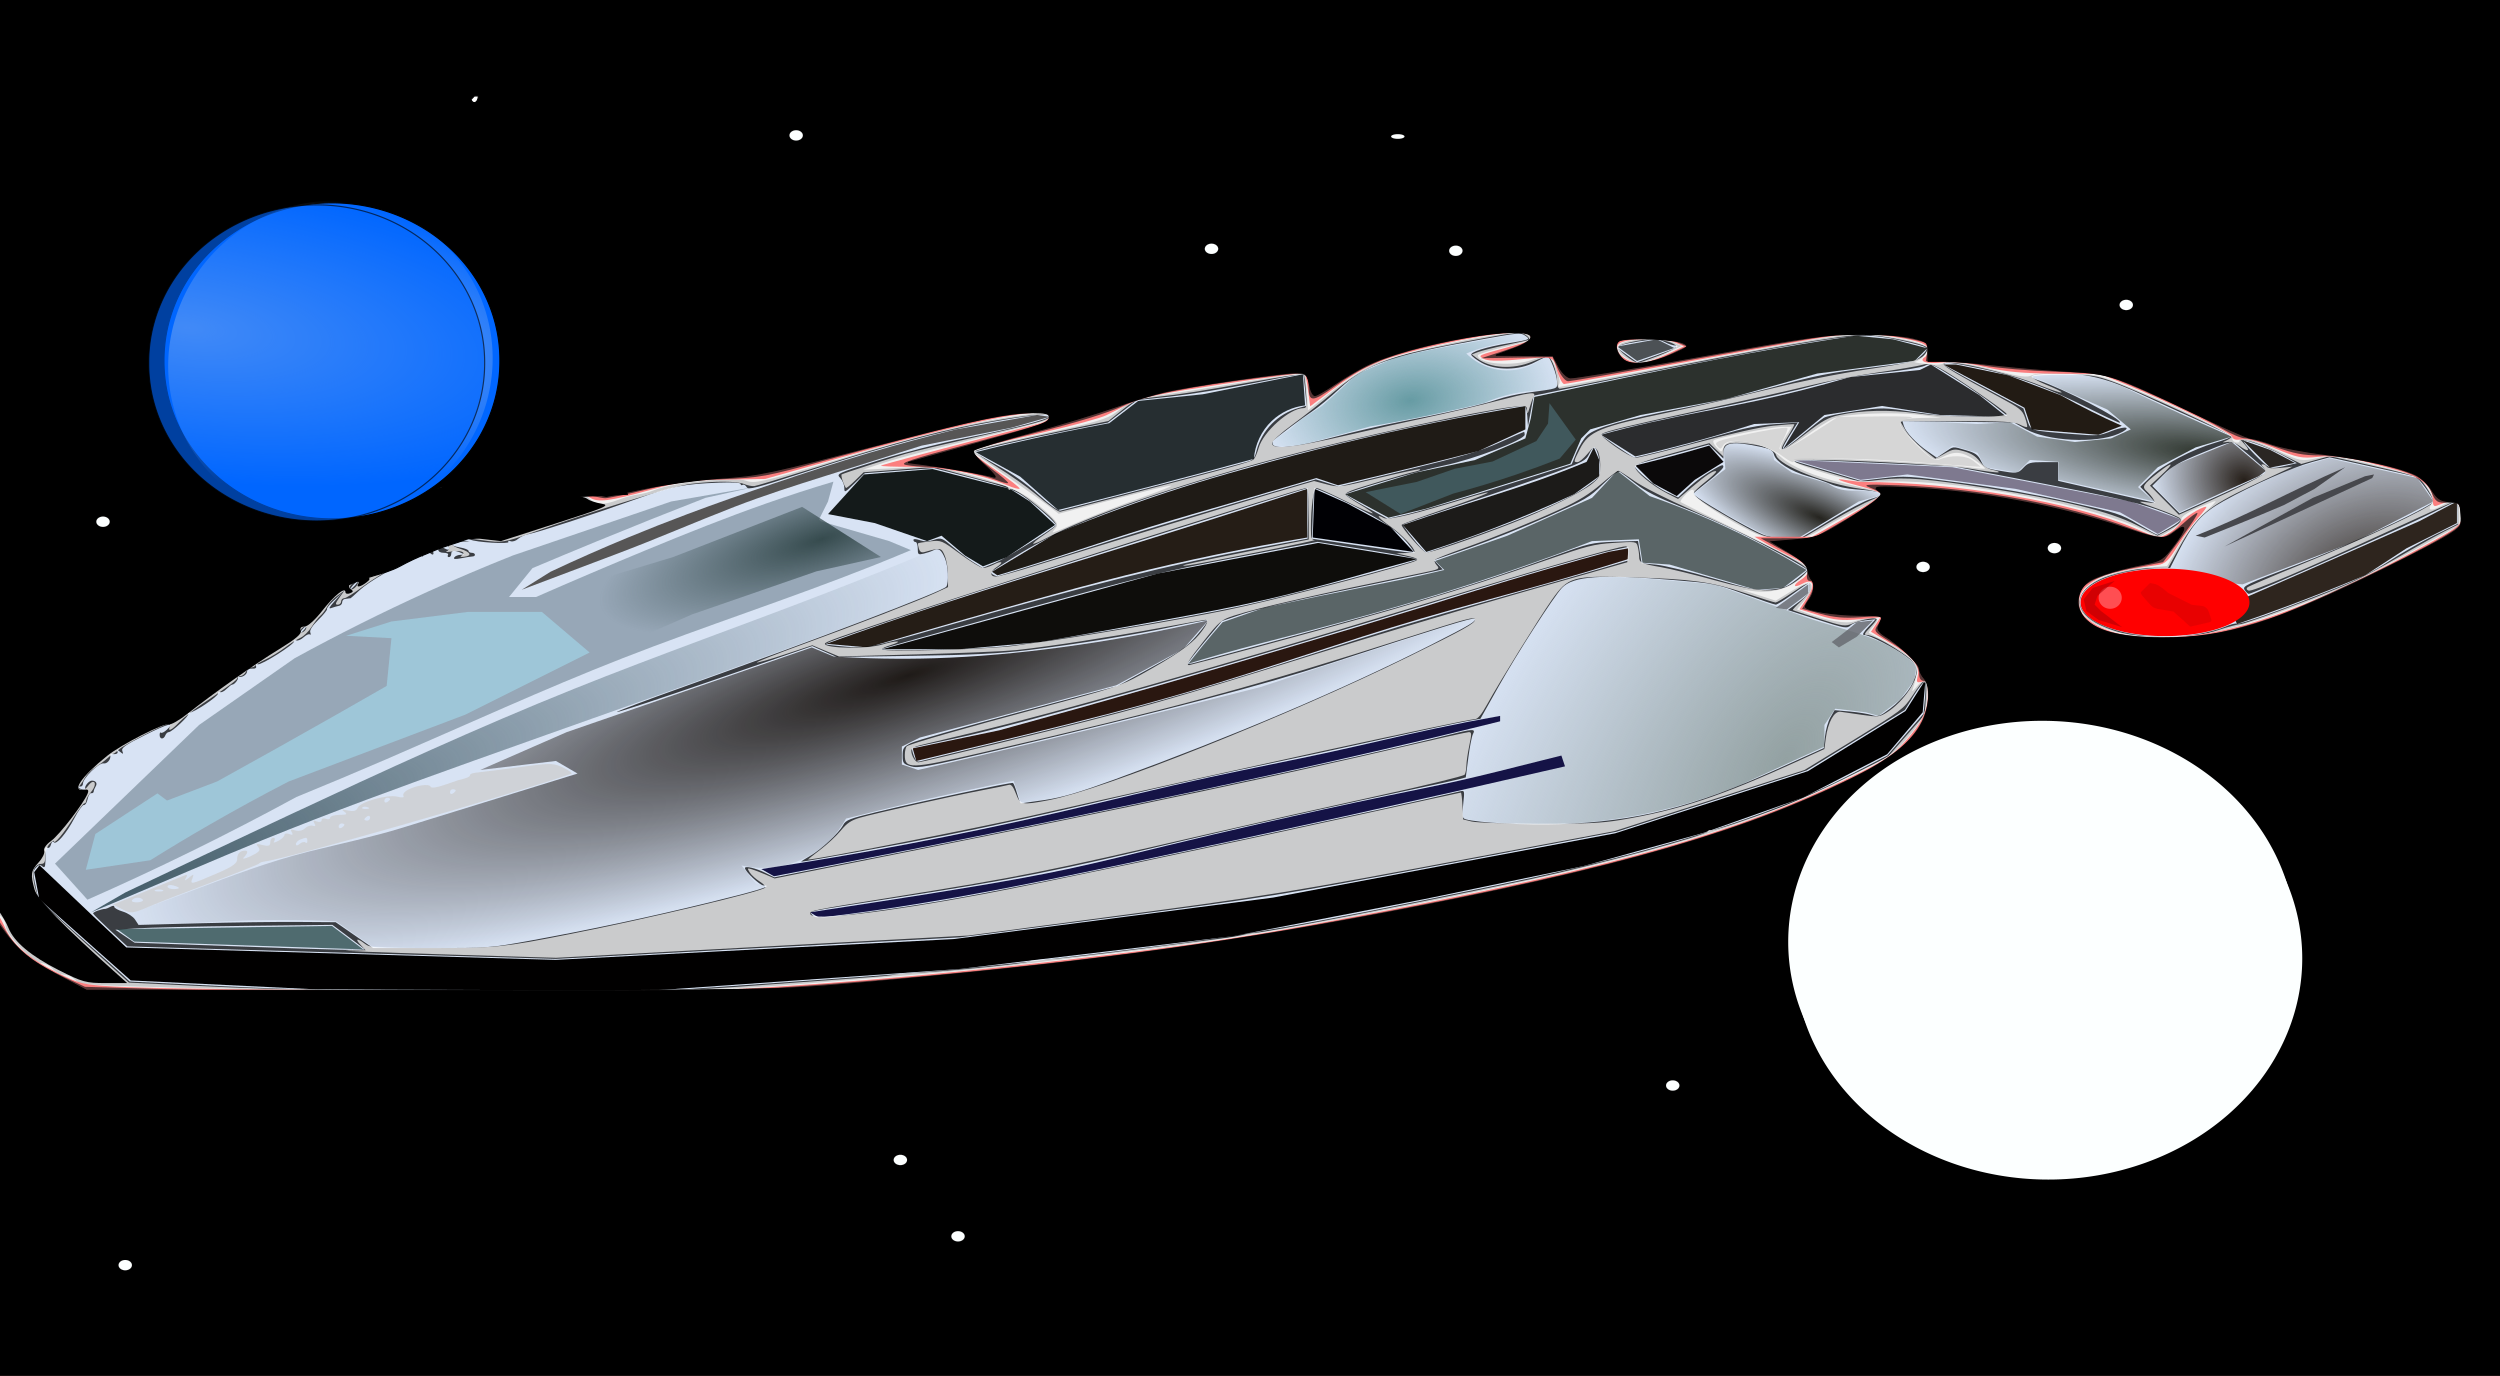 <?xml version="1.0" encoding="UTF-8" standalone="no"?>
<svg enable-background="new" viewBox="0 0 634.562 349.206" xmlns="http://www.w3.org/2000/svg">
<defs>
<clipPath id="clipPath3582">
<path d="m47.691,33.265h634.562v349.206h-634.562z"/>
</clipPath>
<filter id="filter4493">
<feGaussianBlur stdDeviation="1.757"/>
</filter>
<filter height="1.444" id="filter4264" width="1.476" x="-.238" y="-.222">
<feGaussianBlur stdDeviation=".44"/>
</filter>
<filter height="2.094" id="filter4457" width="1.56" x="-.28" y="-.547">
<feGaussianBlur stdDeviation="14.92"/>
</filter>
<filter height="2.468" id="filter5007" width="2.279" x="-.639" y="-.734">
<feGaussianBlur stdDeviation="34.338"/>
</filter>
<filter height="3.136" id="filter5077" width="3" x="-1" y="-1.068">
<feGaussianBlur stdDeviation="35.536"/>
</filter>
<radialGradient cx="117.937" cy="569.368" gradientTransform="matrix(1.885,-.761,.154,.383,-231.728,131.595)" gradientUnits="userSpaceOnUse" id="radialGradient3586" r="112.513">
<stop offset="0" stop-color="#445d69"/>
<stop offset="1" stop-color="#445d69" stop-opacity="0"/>
</radialGradient>
<radialGradient cx="540.506" cy="483.598" gradientTransform="matrix(-.707,-.498,.976,-1.385,410.991,1164.997)" gradientUnits="userSpaceOnUse" id="radialGradient3588" r="85.955">
<stop offset="0" stop-color="#93a1a2"/>
<stop offset="1" stop-color="#93a1a2" stop-opacity="0"/>
</radialGradient>
<radialGradient cx="678.085" cy="437.205" gradientTransform="matrix(-.43,-1.063,1.393,-.564,331.671,1150.821)" gradientUnits="userSpaceOnUse" id="radialGradient3590" r="37.047">
<stop offset="0" stop-color="#2e251e"/>
<stop offset="1" stop-color="#2e251e" stop-opacity="0"/>
</radialGradient>
<radialGradient cx="656.329" cy="406.635" gradientTransform="matrix(-1.459,-.913,.808,-1.291,1246.412,1279.441)" gradientUnits="userSpaceOnUse" id="radialGradient3592" r="14.407">
<stop offset="0" stop-color="#251e18"/>
<stop offset="1" stop-color="#251e18" stop-opacity="0"/>
</radialGradient>
<radialGradient cx="313.303" cy="570.953" gradientTransform="matrix(1.057,-.335,.068,.214,-91.774,187.522)" gradientUnits="userSpaceOnUse" id="radialGradient3594" r="187.521">
<stop offset="0" stop-color="#181310"/>
<stop offset="1" stop-color="#181310" stop-opacity="0"/>
</radialGradient>
<radialGradient cx="550.97" cy="424.753" gradientTransform="matrix(-1.396,-.612,.196,-.446,1195.509,691.333)" gradientUnits="userSpaceOnUse" id="radialGradient3596" r="25.841">
<stop offset="0" stop-color="#25241f"/>
<stop offset="1" stop-color="#25241f" stop-opacity="0"/>
</radialGradient>
<radialGradient cx="646.836" cy="411.211" gradientTransform="matrix(-1.424,-.162,.038,-.337,1513.017,391.523)" gradientUnits="userSpaceOnUse" id="radialGradient3598" r="54.656">
<stop offset="0" stop-color="#2e352d"/>
<stop offset="1" stop-color="#2e352d" stop-opacity="0"/>
</radialGradient>
<radialGradient cx="444.937" cy="392.83" gradientTransform="matrix(.867,-.119,.069,.502,-7.196,-9.311)" gradientUnits="userSpaceOnUse" id="radialGradient3600" r="44.261">
<stop offset="0" stop-color="#669ba3"/>
<stop offset="1" stop-color="#669ba3" stop-opacity="0"/>
</radialGradient>
<radialGradient cx="277.855" cy="457.485" gradientTransform="matrix(-1.423,.433,-.132,-.434,711.896,248.423)" gradientUnits="userSpaceOnUse" id="radialGradient3602" r="39.394">
<stop offset="0" stop-color="#364b4e"/>
<stop offset="1" stop-color="#364b4e" stop-opacity="0"/>
</radialGradient>
<radialGradient cx="183.721" cy="328.577" gradientTransform="matrix(2.519,.302,-.122,.895,-327.531,-233.088)" gradientUnits="userSpaceOnUse" id="radialGradient3604" r="42.786">
<stop offset="0" stop-color="#afc6e9"/>
<stop offset="1" stop-color="#afc6e9" stop-opacity="0"/>
</radialGradient>
</defs>
<g clip-path="url(#clipPath3582)" transform="translate(-47.691,-33.265)">
<g transform="translate(-39.37,-251.01)">
<path d="m84.71,282.61h638.391v352.343h-638.391z" fill="#afc6e9" opacity=".482"/>
</g>
<path d="m536.062,206.375-4.719,7.375-24.75,15.25-48.938,15.781-86.844,16.312-81.062,10.531-101.031,5.281-108.969-3.156-8.406-7.906-13.625-12.938-1.344,1.719 1.281,6.844 23.219,20.656 46.781,2.25 85.156.344 78.406-5.5 37.719-4.5 31.938-3.875 48.406-9.375 40.312-8.375 30.312-8.375 25.5-9.031 21.281-10.969 9.031-10.656 .625-7.438-.281-.25z" fill="#010000"/>
<path d="m295.822,179.762c-17.016,6.56-34.092,12.963-51.225,19.209-25.552,9.315-51.231,18.28-76.838,27.442-17.945,6.42-35.859,12.94-53.512,20.124-12.72,5.177-25.297,10.696-37.962,16.008-1.828.767-3.657,1.529-5.488,2.287l8.69-5.031c13.849-6.607 27.723-13.162 41.621-19.667 23.865-11.17 47.814-22.193 72.264-32.016 21.492-8.634 43.349-16.331 64.946-24.698 9.504-3.682 18.957-7.494 28.357-11.434l9.147,7.775" fill="url(#radialGradient3586)"/>
<path d="m379.52,157.351c-17.802,5.752-35.64,11.393-53.512,16.923-12.668,3.92-25.354,7.784-37.962,11.892-10.269,3.346-20.485,6.853-30.644,10.52l10.52.915c3.658-1.072 7.317-2.139 10.977-3.202 9.593-2.785 19.195-5.54 28.814-8.233 8.512-2.383 17.038-4.718 25.613-6.861 15.262-3.814 30.677-7.019 46.194-9.605l-0-12.349" fill="#251d16"/>
<path d="m271.581,198.056 69.978-19.209 40.706-7.775 25.155,4.116c-3.359.896-6.713,1.811-10.062,2.744-3.813,1.063-7.619,2.149-11.434,3.202-5.312,1.465-10.642,2.864-16.008,4.116-9.085,2.12-18.264,3.817-27.442,5.488-10.209,1.859-20.424,3.689-30.644,5.488l-20.582,1.829h-19.667" fill="#0e0d0b"/>
<path d="m381.35,157.351-.457,12.349 25.613,3.659-5.946-6.403-10.977-5.946-8.233-3.659" fill="#000004"/>
<path d="m279.357,223.212 21.954-4.574c13.595-3.716 27.164-7.528 40.706-11.434 11.449-3.303 22.879-6.674 34.303-10.062 11.144-3.305 22.283-6.628 33.388-10.062 6.404-1.98 12.796-3.998 19.209-5.946 4.108-1.247 8.225-2.466 12.349-3.659 4.868-1.408 9.747-2.78 14.636-4.116l5.031-.915v2.744c-6.074,1.909-12.173,3.739-18.295,5.488-11.417,3.263-22.913,6.249-34.303,9.605-19.473,5.737-38.615,12.551-58.086,18.295-14.969,4.416-30.117,8.195-45.28,11.892-8.227,2.006-16.46,3.988-24.698,5.946l-.915-3.202" fill="#2a1710"/>
<path d="m180.107,182.963 7.318-4.574c6.486-3.051 13.044-5.949 19.667-8.69 4.997-2.068 10.03-4.047 15.093-5.946 7.269-2.726 14.6-5.286 21.954-7.775 8.038-2.721 16.106-5.359 24.241-7.775 7.268-2.159 14.589-4.142 21.954-5.946l20.582-3.659 3.202.457-9.605,2.744-22.869,4.574-24.698,7.775c-7.681,2.418-15.358,4.869-22.868,7.775-9.954,3.852-19.743,8.123-29.729,11.892l-24.241,9.147" fill="#575656"/>
<path d="m257.86,163.754 11.892,2.287 13.264,4.574 3.659-1.372 5.946,5.031 4.574,2.744 5.946-2.287 12.349-8.233-6.403-5.946-5.031-3.202-19.667-5.031-17.38,1.372-9.147,10.062" fill="#141a1a"/>
<path d="m315.489,168.785-16.008,9.605 1.372.915c3.974-1.185 7.939-2.405 11.892-3.659 9.007-2.858 17.957-5.896 26.985-8.69 7.742-2.396 15.539-4.611 23.326-6.861 6.257-1.808 12.508-3.637 18.752-5.488l5.488,1.829c5.801-1.337 11.595-2.709 17.38-4.116 6.108-1.486 12.206-3.01 18.295-4.574l11.892-5.488v-5.946c-7.494,1.24-14.966,2.612-22.411,4.116-16.459,3.325-32.789,7.293-48.938,11.892-10.65,2.925-21.181,6.283-31.558,10.062-5.534,2.015-11.024,4.15-16.465,6.403" fill="#1f1b16"/>
<path d="m403.761,166.498 5.946,6.861c5.694-1.827 11.338-3.809 16.923-5.946 6.957-2.661 13.823-5.56 20.582-8.69l6.403-4.574v-4.116l-1.372-3.202-1.829,3.659c-3.924,1.626-7.889,3.152-11.892,4.574-7.405,2.631-14.931,4.907-22.411,7.318-4.13,1.331-8.246,2.703-12.349,4.116" fill="#1c1b19"/>
<path d="m406.963,153.234-17.837,5.488 10.977,5.946 9.605-2.287c9.309-2.869 18.608-5.766 27.899-8.69l8.69-2.744 2.744-6.403 2.287-2.287 12.806-3.659 21.954-4.116 22.869-6.403 24.698-3.202 3.202-3.202-8.69-2.287-9.605-.915c-9.171,1.38-18.32,2.905-27.442,4.574-10.088,1.846-20.143,3.868-30.186,5.946-7.935,1.642-15.863,3.319-23.783,5.031l-.915,5.488-1.372,5.031-12.806,5.488-15.093,3.202" fill="#2c312d"/>
<path d="m426.172,190.281-4.574,13.264c-.188,5.951-.493,11.898-.915,17.837-.467,6.568-1.077,13.126-1.829,19.667 11.95,1.782 24.141,1.936 36.132.457 11.927-1.471 23.654-4.557 34.76-9.147l21.039-9.605v-5.488l2.744-4.116 7.775.915 3.202.915 5.489-4.116 3.659-5.031 .457-3.659c-2.947-2.699-6.369-4.877-10.062-6.403-5.928-2.451-12.259-3.773-18.295-5.946l-22.869-8.233-21.954-1.829h-10.52l-11.434,3.202c-2.013-.811-4.31-.896-6.378-.234s-3.889,2.064-5.057,3.893c-.706,1.106-1.177,2.361-1.372,3.659" fill="url(#radialGradient3588)"/>
<path d="m240.938,253.855c25.017-3.785 49.891-8.515 74.551-14.178 13.12-3.013 26.179-6.29 39.334-9.147 10.197-2.215 20.448-4.178 30.644-6.403 8.854-1.933 17.663-4.063 26.527-5.946 5.47-1.162 10.959-2.229 16.465-3.202v1.372c-6.243,1.556-12.494,3.08-18.752,4.574-30.514,7.282-61.2,13.821-91.931,20.124-24.515,5.028-49.062,9.907-73.636,14.636l-3.202-1.829" fill="#151346"/>
<path d="m253.286,264.832c5.947-.906 11.893-1.821 17.837-2.744 8.545-1.327 17.087-2.672 25.613-4.116 7.341-1.244 14.672-2.562 21.954-4.116 8.427-1.798 16.782-3.911 25.155-5.946 7.762-1.886 15.54-3.706 23.326-5.488 11.107-2.542 22.231-5.009 33.388-7.318 5.798-1.2 11.604-2.357 17.38-3.659 6.89-1.552 13.732-3.309 20.582-5.031 1.829-.46 3.658-.917 5.489-1.372l.915,2.744c-37.12,8.586-74.322,16.82-111.598,24.698-19.135,4.044-38.299,7.997-57.629,10.977-6.691,1.032-13.401,1.947-20.124,2.744l-2.287-1.372" fill="#151346"/>
<path d="m506.669,181.591-8.233,5.946 2.744.457 5.488-4.116v-2.287" fill="#676b71" fill-opacity=".835"/>
<path d="m519.018,191.196c-1.497,1.254-3.022,2.474-4.574,3.659-.606.463-1.216.92-1.829,1.372l1.829,1.372 4.574-2.744 4.116-4.116-4.116.457" fill="#676b71" fill-opacity=".835"/>
<path d="m503.01,150.033 40.248,1.829 45.279,8.69 12.806,4.574-5.946,3.659-9.605-5.488-26.527-5.946-27.442-3.659-11.892,1.372-16.923-5.031" fill="#7e798f"/>
<path d="m629.244,152.319c-4.633,2.005-9.209,4.141-13.721,6.403-4.33,2.171-8.6,4.459-12.806,6.861l-5.946,4.116-5.488,5.488 10.977,5.031 14.636,1.372 28.814-10.977 19.667-10.062-4.116-5.946-22.411-5.031-9.605,2.744" fill="url(#radialGradient3590)"/>
<path d="m671.322,160.552-9.605,5.031c-8.985,3.986-17.98,7.949-26.985,11.892-5.942,2.601-11.887,5.193-17.837,7.775l-5.031-.915 3.659,7.318c4.288-1.469 8.558-2.993 12.806-4.574 6.607-2.458 13.165-5.05 19.667-7.775l10.52-6.861 12.806-6.403v-5.488" fill="#2e251e"/>
<path d="m540.972,125.792 20.582,10.977 1.829,5.488 16.923,1.372 5.946-2.287c-2.62-1.159-5.212-2.379-7.775-3.659-2.624-1.31-5.217-2.683-7.775-4.116l-13.264-5.031-13.264-2.744h-3.202" fill="#221b14"/>
<path d="m614.151,145.459-14.636,5.946-5.489,5.031 6.861,6.861c2.281-1.079 4.568-2.146 6.861-3.202 4.401-2.026 8.823-4.008 13.264-5.946l1.829-1.372-8.69-7.318" fill="url(#radialGradient3592)"/>
<path d="m481.514,146.374c-3.793,1.132-7.605,2.2-11.434,3.202-2.433.636-4.872,1.246-7.318,1.829l4.574,4.574 5.946,3.202 4.574-4.116 7.318-4.574-3.659-4.116" fill="#0b090a"/>
<path d="m458.188,121.218 5.031,3.659 10.52-3.659-.915.457-4.574-2.287-10.062,1.829" fill="#4c5155"/>
<path d="m612.321,171.986 37.504-17.38 .457-.915-2.287.457-13.264,5.488-22.411,12.349" fill="#47484d"/>
<path d="m642.965,151.862c-3.377,1.474-6.731,2.999-10.062,4.574-6.412,3.032-12.736,6.251-19.209,9.147-2.869,1.284-5.767,2.504-8.69,3.659l2.287.457c3.057-1.2 6.106-2.42 9.147-3.659 3.671-1.496 7.33-3.021 10.977-4.574l7.775-4.116 7.775-5.488" fill="#47484d"/>
<path d="m422.513,189.824c-8.088,2.567-16.168,5.159-24.241,7.775-10.227,3.315-20.442,6.669-30.644,10.062-24.936,6.366-49.941,12.465-75.008,18.295-3.962.921-7.926,1.836-11.892,2.744l-4.116-1.372v-4.574l4.574-2.287 49.853-13.264 16.923-9.147 6.403-7.318c-12.382,2.885-24.903,5.175-37.504,6.861-10.621,1.42-21.305,2.411-32.016,2.744-8.538.266-17.089.113-25.613-.457l-5.488-2.287-62.202,21.496-21.954,9.605 19.209-2.287 5.488,3.202-44.365,13.721c-7.669,2.372-15.532,4.025-23.326,5.946-10.305,2.539-20.249,6.336-30.186,10.062l-21.954,8.233c7.161.307 14.335.307 21.496,0 3.05-.131 6.098-.317 9.147-.457 9.293-.428 18.606-.428 27.899,0l9.147,6.403c11.424.557 22.868.71 34.303.457 13.427-.296 26.835-1.151 40.248-1.829 19.044-.964 38.105-1.574 57.171-1.829 14.333-1.354 28.663-2.726 42.993-4.116 14.213-1.379 28.435-2.776 42.535-5.031 8.416-1.346 16.78-2.996 25.155-4.574 9.756-1.838 19.53-3.579 29.272-5.488 11.944-2.341 23.84-4.933 35.675-7.775l-25.155,1.372-9.605-3.202 .457-4.574-14.178,2.287c-9.687,2.711-19.449,5.151-29.272,7.318-8.964,1.977-17.976,3.726-26.985,5.488-20.717,4.053-41.421,8.182-62.202,11.892-8.981,1.603-17.977,3.128-26.985,4.574l-4.574-1.829-3.202-3.202 21.039-2.744c30.816-6.306 61.613-12.71 92.389-19.209 12.2-2.577 24.396-5.168 36.59-7.775l-27.442,3.659 4.116-5.946c-3.344.951-6.698,1.866-10.062,2.744-35.968,9.387-72.76,15.185-109.311,21.954l-12.349,2.287-3.202-.915-3.659-4.574c5.667,1.325 11.811.495 16.923-2.287 4.032-2.194 7.411-5.572 9.605-9.605 5.626-1.434 11.267-2.806 16.923-4.116 8.507-1.97 17.046-3.8 25.613-5.488l1.829,5.488 19.667-2.287c13.936-2.755 27.814-5.805 41.621-9.147 4.888-1.183 9.766-2.403 14.636-3.659h1.829l-.457-5.488 6.403-3.202h5.946l4.116,1.372 1.829-4.116 3.202-2.744 8.69-2.287 8.233-15.55" fill="url(#radialGradient3594)" opacity=".965"/>
<path d="m61.649,252.483 8.233,9.147c8.926-3.933 17.771-8.051 26.527-12.349 8.937-4.387 17.782-8.962 26.527-13.721 7.653-3.129 15.276-6.331 22.869-9.605 19.946-8.601 39.686-17.702 59.915-25.613 20.89-8.169 42.267-15.055 63.117-23.326 3.369-1.336 6.723-2.708 10.062-4.116l-5.488-2.287-17.38-5.031-.457-.457 2.287-4.574 1.372-5.031c-5.683,1.696-11.326,3.526-16.923,5.488-10.341,3.626-20.518,7.702-30.644,11.892-9.341,3.865-18.642,7.83-27.899,11.892h-6.861l5.946-7.318c5.476-2.316 10.965-4.603 16.465-6.861 9.114-3.74 18.262-7.399 27.442-10.977l12.349-2.744-21.039,3.659-40.248,13.721c-7.236,2.881-14.404,5.931-21.496,9.147-11.49,5.21-22.783,10.857-33.845,16.923l-24.241,16.923-36.59,35.217" fill="#445d69" filter="url(#filter4493)" opacity=".664"/>
<path d="m358.024,191.196c-1.708,1.955-3.385,3.938-5.031,5.946-1.238,1.51-2.457,3.035-3.659,4.574 2.584-.789 5.176-1.551 7.775-2.287 7.437-2.104 14.934-3.989 22.411-5.946 10.88-2.848 21.721-5.849 32.473-9.147 13.416-4.116 26.69-8.693 39.791-13.721l11.892-.457 .915,5.946 6.861.457 21.954,6.403 6.861-.457 5.946-4.574c-3.153-1.914-6.356-3.744-9.605-5.488-9.693-5.205-19.797-9.644-30.186-13.264l-8.233-6.403-6.403,6.861-21.496,9.605-18.295,6.403 2.287,2.287c-3.341.819-6.696,1.581-10.062,2.287-3.043.638-6.096,1.229-9.147,1.829-8.86,1.745-17.703,3.575-26.527,5.488l-10.52,3.659" fill="#2c3733" opacity=".73"/>
<path d="m454.072,143.629c4.242-1.172 8.512-2.239 12.806-3.202 8.957-2.007 18.011-3.556 26.985-5.488 7.846-1.69 15.628-3.674 23.326-5.946l17.837-1.829 2.744-1.372 12.349,7.775 6.861,5.488-16.923-.457-14.636-2.287-14.636,2.287-10.52,8.69 4.116-6.861-11.434.457c-5.15,1.635-10.335,3.16-15.551,4.574-4.854,1.316-9.734,2.536-14.636,3.659l-8.69-5.488" fill="#2b2c2e"/>
<path d="m485.63,152.319-8.233,6.403c1.958,1.257 3.941,2.477 5.946,3.659 4.467,2.633 9.046,5.075 13.721,7.318h7.318l15.093-9.147 9.605-2.744h-10.52c-1.208,0-2.427-.028-3.603-.304s-2.298-.791-3.258-1.525l-9.147-2.744-4.574-3.202-.915-5.488-8.233.457-3.659,1.829 .457,5.488" fill="url(#radialGradient3596)"/>
<path d="m549.662,140.885-18.295-.915-5.946-1.829-12.806,2.744-7.775,6.403c3.805.279 7.619.432 11.434.457 .762.005 1.524.005 2.287,0l3.202-2.287h6.403l4.116,1.829v1.829l6.403.915 4.574-3.659 6.403,1.829 1.829,3.659 8.233,1.372 3.202-3.202 7.318.457v4.574l24.241,5.488-4.116-3.659 5.031-5.031 9.605-5.031 9.147-2.744c-4.134-1.79-8.25-3.62-12.349-5.488-5.213-2.377-10.397-4.816-15.55-7.318-5.443-1.963-10.933-3.793-16.465-5.488-2.583-.792-5.175-1.554-7.775-2.287l-5.488,3.202 9.605,3.202 16.465,7.318 5.946,5.031-5.031,2.287-9.147.915-9.605-1.372-6.861-3.659-8.233.457" fill="url(#radialGradient3598)"/>
<path d="m616.942,145.031 6.923,6.923 6.321-1.204-6.321-3.311-6.923-2.408" fill="#2a2623"/>
<path d="m295.34,148.031c3.944-.985 7.899-1.927 11.864-2.825 7.313-1.656 14.66-3.163 22.034-4.52l7.345-5.65 16.384-1.695 25.424-5.085 .565,7.91c-3.153.356-6.177,1.767-8.475,3.955-2.622,2.497-4.267,5.993-4.52,9.604-8.463,2.304-16.937,4.564-25.424,6.78-8.088,2.112-16.186,4.183-24.294,6.215l-9.604-8.475-11.3-6.215" fill="#262e31"/>
<path d="m394.323,158.182 12.963-2.593 9.63-3.333 9.63-1.852 11.111-5.185 2.963-4.444 .37-5.185 6.667,9.259-4.074,4.815c-3.67,1.447-7.375,2.805-11.111,4.074-5.252,1.784-10.565,3.39-15.926,4.815l-13.333,5.185-8.889-5.556" fill="#40585c"/>
<path d="m368.397,146.7 6.667-4.444 2.963-2.593 5.185-3.333c1.12-.978 2.231-1.965 3.333-2.963 1.878-1.7 3.73-3.429 5.556-5.185l9.63-4.074c3.926-.97 7.879-1.835 11.852-2.593 4.068-.776 8.156-1.44 12.222-2.222 5.353-1.03 10.667-2.266 15.926-3.704l3.704.741-4.444,2.593c-3.348.212-6.687.583-10,1.111-2.753.439-5.497.989-8.148,1.852-1.003.327-1.992.697-2.963,1.111 1.469,1.458 3.249,2.602 5.185,3.333 2.46.929 5.171,1.185 7.762.731s5.054-1.614 7.053-3.324c1.069-.582 2.185-1.078 3.333-1.482 3.309-1.163 6.89-1.547 10.37-1.111 .882-.037 1.774.31 2.399.934s.972,1.516.934,2.399c-.028.652-.256,1.285-.593,1.843s-.78,1.046-1.259,1.49c-2.564,2.38-6.075,3.482-9.541,3.967-3.465.485-6.986.425-10.459.848-3.7.451-7.333,1.453-10.741,2.963-3.816.914-7.643,1.779-11.482,2.593-5.78,1.226-11.584,2.337-17.407,3.333l-17.778,4.815-9.259.37" fill="url(#radialGradient3600)"/>
<path d="m100.989,242.525c6.581-3.79 13.25-7.428 20-10.909l44.849-16.97 31.515-15.758-12.121-10.303h-18.788l-19.394,2.424-11.515,3.636 11.515.606-1.212,12.121c-4.236,2.435-8.479,4.859-12.727,7.273-10.066,5.718-20.168,11.375-30.303,16.97l-12.727,4.848-2.424-1.818-15.758,10.303-2.424,9.091 16.364-2.424c4.996-3.121 10.047-6.152 15.152-9.091" fill="#a5e6fa" filter="url(#filter4457)" opacity=".699"/>
<path d="m251.292,161.919-32.727,12.727-26.061,7.879 1.818,10.303 9.697,4.848 19.394-8.485 31.515-10.909 16.364-3.636-20-12.727" fill="url(#radialGradient3602)"/>
<path d="m77.363,269.081c4.781,0 54.582-.797 54.582-.797l7.968,5.976-58.167-1.992z" fill="#4f6b6f"/>
<path d="m618.657,186.168a21.429,8.503 0 1,1 -42.857,0 21.429,8.503 0 1,1 42.857,0z" fill="#f00"/>
<path d="m1314.921,411.568a2.222,2.381 0 1,1 -4.444,0 2.222,2.381 0 1,1 4.444,0z" fill="#ff4e52" filter="url(#filter4264)" transform="matrix(1.321,0,0,1.177,-1150.765,-299.426)"/>
<path d="m584.439,180.717-5.517,1.741-2.343,2.924 .701,2.988 3.098,2.266 5.965,1.828-5.397-4.127-1.587-1.587 .722-2.266z" fill="#b00106" opacity=".597"/>
<path d="m590.847,183.809 3.408,3.834 5.113.852 4.26,3.834 5.538-1.278-1.278-3.834-3.834-.426-5.965-2.982-2.556-2.13-2.13-.426-2.556,2.556" fill="#c30305" opacity=".372"/>
<path d="m589.988,192.808c-2.405-.452-4.641-1.365-6.013-2.454-1.877-1.49-1.998-1.734-.858-1.74 2.814-.015 4.457-3.944 2.478-5.923-.836-.836-.73-1.123.932-2.521 5.761-4.848 29.238-1.226 31.316,4.832 .804,2.343.01,3.565-3.473,5.346-2.632,1.346-7.736,2.106-5.767.858 .728-.461.727-.829-.004-2.354-.64-1.335-1.455-1.903-3.121-2.174-2.049-.333-3.894-1.223-9.873-4.762-1.965-1.163-2.037-1.163-3.323.001-1.667,1.508-1.65,1.763.263,4.037 1.127,1.34 2.364,1.993 4.335,2.288 3.006.451 7.181,3.847 5.422,4.41-2.263.725-8.848.808-12.316.156h1e-005z" fill="#f00" opacity=".965"/>
<path d="m45.46,207.578v-175.979h319.065 319.065v175.979 175.979h-319.065-319.065v-175.979zm207.81,74.575c34.49-2.43 42.393-3.172 73.179-6.87 37.208-4.47 48.197-6.356 102.492-17.591 37.754-7.813 68.246-17.329 87.546-27.323l10.247-5.306 4.601-5.316 4.601-5.316 .365-3.942c.201-2.168.174-4.06-.06-4.205s-1.467,1.417-2.739,3.471l-2.314,3.734-12.475,7.666-12.475,7.666-24.122,7.785-24.122,7.785-43.551,8.21c-42.758,8.061-44.276,8.305-83.33,13.4l-39.778,5.19-51.295,2.734-51.295,2.734-54.368-1.586-54.368-1.586-4.256-3.963c-2.341-2.179-4.329-4.151-4.417-4.381-.13-.339 2.045-1.159 3.176-1.197 .151-.005.706-.24 1.234-.523 .615-.329.959-.318.959.032 0,.3.983.84 2.185,1.2 1.212.363 2.582,1.261 3.077,2.016l.892,1.362 15.425-.414c8.484-.228 19.742-.382 25.019-.343l9.594.07 4.75,3.283 4.75,3.283h14.752c14.448,0 14.966-.039 25.128-1.891 15.347-2.797 30.062-5.935 45.462-9.694 12.463-3.042 16.514-4.313 13.752-4.313-.91,0-4.706-3.563-4.706-4.417 0-.621 2.905.072 5.219,1.245l2.204,1.117 33.705-6.68c54.42-10.785 114.254-23.611 137.144-29.396 6.553-1.656 7.253-1.691 6.521-.324-.299.56-.834,3.272-1.187,6.029l-.643,5.011-1.984.514c-1.091.283-5.685,1.29-10.208,2.238-15.949,3.343-45.118,9.861-58.934,13.17-32.866,7.872-42.543,9.79-74.558,14.777-22.41,3.49-21.038,3.208-20.243,4.166 .868,1.046 2.119.991 13.743-.608 14.275-1.964 24.173-3.678 42.956-7.441 22.4-4.487 91.357-19.391 107.655-23.268 1.294-.308 1.298-.292.921,3.232-.336,3.14-.266,3.575.619,3.838 2.989.888 15.631,1.559 23.749,1.259 19.769-.729 33.986-4.322 55.37-13.995l11.787-5.332 .308-2.989c.169-1.644.786-3.81 1.371-4.813l1.063-1.824 3.837.342c2.111.188 4.629.593 5.596.9 1.606.509 2.012.366 4.671-1.641 3.524-2.66 6.158-6.252 6.605-9.006 .317-1.95.209-2.13-2.514-4.183-2.943-2.22-9.373-5.513-10.765-5.514-.49-0-.072-.759 1.096-1.987l1.889-1.987-2.626.278c-1.444.153-3.101.707-3.681,1.232-1.009.913-1.381.85-8.513-1.443l-7.458-2.397 2.779-2.067c2.038-1.515 2.779-2.429 2.779-3.426 0-.748-.118-1.36-.263-1.36s-1.953,1.234-4.019,2.741-4.018,2.741-4.337,2.741-3.926-1.21-8.014-2.69c-7.241-2.62-7.708-2.712-18.014-3.565-18.334-1.516-25.432-1.015-28.259,1.996-2.126,2.265-11.407,16.705-16.089,25.031l-4.609,8.197-3.563.62c-1.96.341-11.211,2.317-20.558,4.391s-23.656,5.161-31.797,6.861-23.683,5.157-34.538,7.684c-23.671,5.51-31.091,7.152-45.502,10.067-9.558,1.933-35.457,6.658-36.395,6.639-.185-.004.774-.636 2.131-1.406 2.836-1.608 7.418-5.886 8.496-7.931 .644-1.223 1.667-1.618 8.317-3.214 12.225-2.934 34.374-7.666 34.761-7.427 .196.121.669,1.337 1.051,2.701s.816,2.481.964,2.481 2.881-.388 6.072-.862c4.498-.668 8.52-1.853 17.888-5.269 29.915-10.91 58.042-22.889 80.394-34.236 9.741-4.945 11.388-5.936 10.819-6.504-.376-.376-8.26,2.059-36.641,11.315-17.231,5.62-41.364,11.927-84.426,22.064-18.144,4.271-20.202,4.652-22.066,4.075-1.905-.589-2.056-.789-2.056-2.725 0-1.872.22-2.202 2.106-3.164 1.158-.591 13.431-4.089 27.274-7.773l25.168-6.699 8.574-4.71c7.542-4.143 8.945-5.139 11.652-8.273 1.693-1.959 2.871-3.631 2.618-3.716s-4.016.606-8.363,1.534c-10.086,2.153-24.992,4.574-37.233,6.048-7.356.886-14.134,1.224-29.056,1.448l-19.462.293-3.112-1.385-3.112-1.385-24.527,8.465c-13.49,4.656-24.764,8.386-25.054,8.289s7.337-2.98 16.949-6.407c33.374-11.901 65.971-24.335 66.668-25.431 .671-1.055.471-5.211-.345-7.165-.928-2.221-1.642-2.726-2.923-2.069-.534.274-1.649.66-2.478.858-1.391.333-1.508.233-1.508-1.295 0-.91-.247-1.655-.548-1.655s-.548-.234-.548-.52c0-.317.636-.298 1.628.048 1.16.404 2.185.384 3.563-.071 1.866-.616 2.037-.552 4.813,1.797 1.583,1.339 3.926,3.088 5.206,3.885l2.328,1.45 3.193-1.297c2.423-.985 13.524-7.832 15.451-9.53 .383-.337-5.195-5.296-8.497-7.555-2.171-1.485-4.795-2.406-12.609-4.428l-9.868-2.554-8.771.652-8.771.652-2.604,2.547c-2.477,2.423-2.604,2.48-2.604,1.164 0-.761-.465-1.883-1.034-2.493-1.03-1.106-.998-1.121 9.792-4.494 6.324-1.977 15.36-4.29 21.729-5.562 12.007-2.399 21.594-4.877 21.594-5.582 0-.858-4.173-.452-14.825,1.444-12.68,2.256-27.319,6.19-47.075,12.651-12.713,4.157-14.539,4.627-14.973,3.853-.272-.485-.725-.739-1.008-.564s-.514.073-.514-.227c0-.337-2.035-.467-5.345-.341-9.214.351-12.102.918-21.043,4.136-10.125,3.644-25.148,8.533-27.542,8.963-.866.156-2.029.694-2.584,1.196s-1.401.762-1.88.579-.73-.106-.557.173c.388.628-8.364.096-9.678-.588-.508-.264-1.865-.444-3.015-.399l-2.092.082 2.467.384 2.467.384-2.33.082c-2.943.104-3.024.965-.137,1.453 1.206.204 2.193.596 2.193.871s.37.5.822.5c.987,0 1.12.905.137.934-.377.011-1.646.21-2.82.441-1.545.305-2.028.249-1.749-.203 .212-.343.926-.641 1.587-.663 1.158-.037 1.162-.055.105-.51-1.675-.72-2.467-.632-2.467.274 0,.452-.261.822-.581.822s-.428-.247-.242-.548c.192-.311-.268-.548-1.064-.548-.882,0-1.403-.306-1.403-.822 0-.973.265-1.013 1.681-.255 .793.424 1.059.39 1.056-.137-.002-.388-.61-.985-1.35-1.329-1.006-.467-1.316-.467-1.229,0 .064.343-.253.657-.706.698s-1.038.102-1.301.137-.166.439.215.899 .529 1.0.329,1.2-.743-.175-1.206-.836c-1.167-1.665-1.967-1.506-1.546.307 .326,1.407.296,1.438-.449.473-.684-.887-1.026-.946-2.395-.408l-1.597.627 1.508-.288c2.2-.42 1.941,1.001-.333,1.823-3.545,1.282-10.459,5.33-12.659,7.412-1.222,1.156-2.283,2.081-2.358,2.056-.075-.025-.26-.015-.411.023s-.583.099-.959.137-.685.415-.685.839-.37.831-.822.906-1.316.321-1.919.546c-.806.301-.588-.157.822-1.729l1.919-2.138-2.034,1.869c-1.119,1.028-1.931,2.035-1.806,2.239s-.851,1.43-2.17,2.725c-1.577,1.548-2.29,2.659-2.082,3.243 .174.489.128.719-.103.511s-.94.106-1.576.699-1.47.956-1.854.809-.639-.055-.568.205c.199.72-8.397,6.172-9.229,5.853-.441-.169-.618.007-.449.447 .185.482-.145.703-.984.657-.698-.038-1.264.247-1.266.637-.004.901-1.418,1.79-2.17,1.363-.316-.179-.401-.134-.189.101 .363.403-.83,2.003-1.462,1.961-.162-.011-.796.483-1.41,1.097s-1.354.97-1.645.79-.528-.003-.528.393c0,.75-6.094,4.828-7.215,4.828-.353,0-.502.14-.331.312 .382.382-4.139,4.622-4.929,4.622-.311,0-.707.37-.881.822-.426,1.11-1.446,1.046-1.446-.091 0-.502.15-.764.333-.581s.843-.143 1.468-.725c2.235-2.082.412-1.636-5.564,1.361-4.991,2.503-6.008,3.217-5.712,4.008 .328.874.266.887-.669.14-.599-.478-.858-.536-.619-.137 .372.62-.238.939-1.435.75-.226-.036-.372.12-.324.346 .212,1.002-.809,2.234-1.707,2.061-1.178-.227-5.217,3.704-5.226,5.086-.004.549-.348.864-.829.757-.452-.101-.63.009-.395.244 .536.536 2.126.795 1.817.295-.328-.53.928-2.032 1.685-2.016 1.008.022 1.431.697.931,1.485-.252.397-.473.969-.491,1.27s-.302.496-.629.433-.743.617-.922,1.512-.598,1.564-.93,1.486-1.409,1.408-2.393,3.302c-2.038,3.922-4.715,7.019-5.279,6.106-.216-.349-.498-.1-.682.602-.189.722-.563,1.043-.943.809-.398-.246-.59-.014-.522.63 .059.561.079,1.851.045,2.868-.051,1.485-.208,1.728-.802,1.235-.561-.465-.95-.38-1.615.354-.88.972-.857,1.337.438,7.064 .147.651 4.647,5.07 10.001,9.82s10.548,9.398 11.545,10.329l1.812,1.693 23.133,1.153c19.003.947 30.962,1.167 66.999,1.234l43.866.08 38.666-2.724zm-113.074-7.981c-.159-.159-2.052-1.608-4.208-3.221l-3.919-2.932-22.061.256c-12.134.141-24.528.421-27.543.623l-5.482.367 2.424,1.638 2.424,1.638 24.439.878c28.293,1.017 34.325,1.15 33.926.752zm162.38-52.868c31.022-7.492 46.705-11.894 76.203-21.392 22.302-7.181 27.431-8.732 48.792-14.752 10.704-3.017 22.606-6.423 26.449-7.569l6.987-2.084 .003-1.715 .003-1.715-3.7.775c-4.385.919-23.849,6.535-39.609,11.429-50.213,15.593-111.323,33.031-127.694,36.438-5.856,1.219-10.73,2.298-10.83,2.397s.093.97.429,1.933c.43,1.232.877,1.673 1.51,1.485 .495-.147 10.151-2.501 21.458-5.231h-.001zm69.624-25.566c34.231-9.187 49.123-13.728 69.95-21.329 8.979-3.277 9.622-3.429 15.341-3.628l5.97-.207 .454,2.826 .454,2.826 3.749.377c2.062.207 8.554,1.777 14.427,3.489 9.69,2.825 11.026,3.086 14.445,2.823 3.336-.257 4.094-.541 6.615-2.478 1.566-1.203 2.861-2.316 2.878-2.473 .046-.422-10.8-6.39-18.045-9.928-3.476-1.698-9.897-4.502-14.269-6.232-5.763-2.281-8.854-3.857-11.239-5.731-1.809-1.421-3.623-2.779-4.03-3.017-.506-.295-1.899.702-4.386,3.141-3.403,3.337-4.335,3.881-14.061,8.202-5.729,2.545-14.548,6.071-19.598,7.835l-9.181,3.207 1.109,1.18 1.109,1.18-4.262.941c-2.344.517-12.527,2.642-22.628,4.722s-20.799,4.606-23.774,5.613l-5.408,1.831-4.318,5.184c-2.375,2.851-4.32,5.351-4.323,5.557s.797.135 1.776-.156 10.54-2.88 21.244-5.753zm-70.267,1.665c9.193-.812 44.641-6.827 61.334-10.407 10.74-2.303 43.248-10.938 44.153-11.729 .224-.196-5.377-1.281-12.448-2.411l-12.856-2.055-20.445,3.911c-18.603,3.559-23.578,4.772-55.221,13.464-19.127,5.254-34.895,9.672-35.041,9.817-.624.624 21.657.192 30.524-.592zm-15.423-4.872c37.322-10.75 58.665-16.093 81.03-20.282l12.061-2.259 .154-6.423c.085-3.533-.01-6.423-.211-6.423s-15.936,4.915-34.967,10.923-39.042,12.305-44.469,13.995c-10.083,3.138-38.697,12.809-41.665,14.082-1.631.699-1.618.708 1.645,1.045 7.402.764 7.917.674 26.421-4.656zm319.295,1.657c2.296-.409 5.256-1.223 6.579-1.808s2.716-.96 3.097-.833c.825.275 9.947-2.952 23.155-8.192 7.117-2.824 11.08-4.777 15.35-7.566 3.166-2.068 8.408-5.068 11.65-6.668l5.893-2.908v-2.89c0-1.59-.132-2.89-.294-2.89s-2.937,1.339-6.168,2.974c-7.196,3.644-45.525,20.599-46.567,20.599-.239,0-.724-.463-1.077-1.03-.598-.957.348-1.406 13.437-6.38 11.587-4.403 29.601-12.635 34.05-15.56 .641-.421.402-1.067-1.317-3.564-1.155-1.677-2.494-3.16-2.976-3.295s-5.544-1.277-11.25-2.537l-10.374-2.291-4.427,1.197c-4.953,1.339-15.055,5.799-22.519,9.942-5.496,3.051-7.801,5.649-11.534,12.997l-2.003,3.943-2.551.004c-1.403.002-4.155.257-6.114.566-14.251,2.248-18.724,8.96-9.122,13.687 6.168,3.036 16.38,4.055 25.082,2.503v-0zm-480.853-1.136c.375-.452.559-.822.408-.822s-.581.37-.957.822-.559.822-.408.822 .581-.37.957-.822zm12.883-11.239c.546-.603.869-1.096.718-1.096s-.721.493-1.266,1.096-.869,1.096-.718,1.096 .721-.493 1.266-1.096zm4.112-3.015c.375-.452.559-.822.408-.822s-.581.37-.957.822-.559.822-.408.822 .581-.37.957-.822zm168.715-2.229c5.352-1.678 13.925-4.411 19.051-6.074s18.918-5.841 30.648-9.285l21.329-6.262 2.885.909 2.885.909 17.451-4.25c14.286-3.479 18.533-4.738 23.418-6.939 3.282-1.479 6.057-2.688 6.168-2.688s.2.315.2.701c0,1.303-12.947,6.272-20.284,7.785-6.984,1.44-25.218,6.767-25.218,7.367 0,.182 2.405,1.653 5.345,3.27l5.345,2.939 4.112-.928c4.189-.945 16.372-4.586 33.241-9.933l9.393-2.978 1.196-2.947c.658-1.621 1.877-3.6 2.71-4.398 2.015-1.931 9.801-4.136 24.343-6.894 6.271-1.19 16.756-3.639 23.299-5.442 10.016-2.761 13.763-3.512 23.685-4.751 11.541-1.441 11.824-1.507 13.573-3.16 2.155-2.036 2.024-2.146-4.338-3.605-8.899-2.042-10.864-1.986-27.362.775-12.236,2.048-40.573,7.547-62.835,12.194l-3.937.822-.722,3.906-.722,3.906-.168-2.604c-.13-2.016-.378-2.604-1.097-2.604-1.974,0-20.195,3.506-33.275,6.403-42.382,9.386-77.299,20.804-93.769,30.663-4.359,2.609-7.926,4.938-7.926,5.174 0,.351.541.72 1.507,1.026 .075.024 4.516-1.33 9.868-3.008zm-165.213.21c-.158-.256-.517-.324-.798-.15-.717.443-.636.616.288.616 .439,0 .669-.21.51-.466zm4.174-2.093c.452-.292.576-.531.274-.531s-.918.239-1.371.531-.576.531-.274.531 .918-.239 1.371-.531zm256.103-2.604c-2.187-3.031-5.413-5.581-10.774-8.515-5.532-3.028-13.39-6.659-13.697-6.329-.092.098-.254,3.011-.361,6.473l-.195,6.295 11.787,1.728c6.483.951 12.359,1.757 13.058,1.792l1.271.063-1.088-1.508zm12.621-1.447c16.403-5.768 27.369-10.502 32.112-13.861 3.176-2.25 3.426-2.579 3.426-4.511 0-2.236-.952-5.536-1.597-5.536-.216,0-.776.803-1.244,1.785-.772,1.619-1.559,2.046-8.462,4.594-4.186,1.545-14.518,5.09-22.961,7.878s-15.528,5.228-15.745,5.422c-.33.296 5.307,7.185 5.879,7.185 .104,0 3.97-1.329 8.591-2.954zm94.086-5.443c4.132-2.508 8.685-4.884 10.117-5.279 4.452-1.23 3.361-1.929-3.789-2.425-2.159-.15-4.996-.742-6.304-1.315s-3.982-1.499-5.942-2.057c-4.277-1.219-8.091-3.656-8.544-5.459-.265-1.056-.882-1.432-3.157-1.922-7.398-1.594-9.68-1.243-9.68,1.489v1.459l-1.849-1.792-1.849-1.792-7.059,1.931c-3.883,1.062-8.108,2.2-9.389,2.528s-2.33.8-2.33,1.049c0,.969 5.357,5.33 8.1,6.596l2.892,1.334 2.316-2.19c2.16-2.043 5.021-4.068 7.935-5.617 .98-.521 1.229-.511 1.212.049-.012.388-1.739,2.036-3.838,3.663s-3.816,3.051-3.816,3.163c0,.437 7.718,5.166 13.178,8.075 5.541,2.952 5.881,3.056 10.009,3.064l4.273.008 7.513-4.56v-3e-005zm86.05,2.093c1.58-.905 2.801-1.86 2.714-2.123s-2.862-1.445-6.167-2.627c-4.576-1.637-11.398-3.187-28.627-6.502l-22.618-4.353-17.324-.832c-9.528-.458-18.839-.815-20.691-.795l-3.367.037 8.771,2.617 8.771,2.617 5.756-.674c5.482-.641 6.423-.585 19.736,1.175 9.002,1.19 18.664,2.899 27.137,4.799 12.54,2.812 13.376,3.08 17.817,5.715 2.563,1.52 4.785,2.725 4.939,2.676s1.571-.828 3.152-1.733v-1e-005zm23.827-13.673c.951-.666.756-.951-2.699-3.916-2.049-1.759-4.113-3.514-4.587-3.902-.723-.591-2.048-.215-8.223,2.33-6.17,2.543-7.804,3.474-10.092,5.748l-2.73,2.713 3.459,3.49 3.459,3.49 10.194-4.617c5.606-2.54 10.655-4.941 11.22-5.336zm-288.759,4.958c8.744-2.254 18.612-4.832 21.929-5.729s7.05-1.901 8.296-2.232c2.047-.543 2.323-.825 2.855-2.927 1.326-5.236 5.465-9.427 10.754-10.887l1.946-.537-.352-3.949c-.193-2.172-.418-4.029-.499-4.127s-5.783.949-12.67,2.326-16.346,2.91-21.02,3.406l-8.497.902-3.69,2.858-3.69,2.858-10.29,2.051c-10.591,2.111-23.087,4.97-23.491,5.373-.126.126 2.392,1.657 5.595,3.402 3.92,2.136 7.369,4.577 10.552,7.465 2.68,2.432 5.085,4.194 5.551,4.067 .452-.123 7.977-2.068 16.721-4.322zm259.421.333-2.029-2.078 2.603-2.517c3.202-3.096 10.575-6.976 16.522-8.694 2.452-.709 4.271-1.469 4.041-1.689s-3.747-1.875-7.818-3.678-10.347-4.667-13.948-6.365c-9.516-4.489-14.474-5.797-21.937-5.787-6.768.009-8.73.572-5.598,1.606 6.709,2.214 21.791,10.037 20.957,10.87-.105.105-3.664-1.55-7.91-3.677-10.511-5.266-18.162-8.104-26.885-9.973-7.56-1.621-9.919-1.893-9.919-1.146 0,.236 4.55,2.842 10.11,5.792l10.11,5.363 .893,2.688c1.032,3.106.45,2.911 11.287,3.791 6.678.542 7.019.517 10.273-.759 3.851-1.509 5.303-.846 1.637.747-5.734,2.491-17.973,1.861-23.477-1.208l-3.015-1.682-14.154-.179-14.154-.179 .371,1.234c.476,1.581 3.184,4.463 6.087,6.481l2.273,1.579 2-1.357c2.365-1.605 1.905-1.561 5.471-.524 2.344.681 3.026,1.169 3.746,2.678 .802,1.682 1.189,1.899 4.39,2.456 4.764.83 4.965.806 6.436-.759 1.129-1.202 1.747-1.371 5.03-1.371h3.742v2.377 2.377l12.198,2.789c6.709,1.534 12.31,2.808 12.446,2.831s-.665-.893-1.78-2.035zm34.974-7.437 2.741-.638-3.015-1.694c-3.347-1.88-8.858-4.051-10.284-4.051-.598,0 .322,1.256 2.609,3.563 3.764,3.798 3.758,3.796 7.949,2.82zm-158.541-3.672c3.676-.921 10.384-2.758 14.907-4.082 6.213-1.819 9.627-2.503 13.962-2.798l5.739-.391-.838,1.32c-2.469,3.888-3.28,5.432-2.854,5.432 .261,0 2.44-1.636 4.842-3.636s4.861-3.949 5.464-4.33 4.222-1.136 8.042-1.676c6.905-.976 6.994-.974 15.076.247 6.18.933 9.966,1.188 15.783,1.063l7.653-.165-3.541-2.795c-1.948-1.537-6.326-4.561-9.729-6.719-5.942-3.769-6.247-3.894-7.678-3.154-.819.424-5.436,1.183-10.259,1.689-5.759.603-11.122,1.554-15.622,2.769-8.541,2.306-15.28,3.84-32.345,7.36-12.956,2.673-23.393,5.147-23.916,5.67-.195.195 7.716,5.645 8.461,5.829 .093.023 3.177-.712 6.853-1.633zm-83.385-3.514c5.038-1.345 12.562-3.09 16.721-3.877 11.266-2.134 21.415-4.46 24.98-5.727 1.741-.618 5.071-1.386 7.401-1.706 8.543-1.173 7.801-.901 7.787-2.851-.012-1.698-1.805-6.417-2.438-6.417-.171,0-1.602.678-3.179,1.508-3.997,2.101-9.934,2.161-13.518.137-1.335-.754-2.52-1.657-2.634-2.008-.241-.741 3.851-2.021 9.446-2.954 5.494-.917 5.601-.964 4.276-1.892-1.194-.836-1.562-.803-11.951,1.072-22.576,4.075-28.604,6.201-35.29,12.445-2.28,2.13-5.388,4.697-6.905,5.704-2.546,1.691-8.708,6.32-9.811,7.371-.26.248-.307.719-.105,1.047 .752,1.217 6.216.552 15.22-1.851zm87.394-22.929c.214-.214-.033-.39-.551-.39s-1.718-.402-2.669-.893c-1.53-.791-2.246-.813-6.242-.191-4.268.664-6.245,1.292-5.665,1.799 .142.124 1.311.977 2.597,1.895l2.339,1.67 4.901-1.75c2.695-.962 5.076-1.925 5.291-2.14z" fill-opacity=".729"/>
<path d="m45.46,207.578v-175.979h319.065 319.065v175.979 175.979h-319.065-319.065v-175.979zm196.263,75.656c12.212-.896 24.423-1.776 27.137-1.956s5.304-.449 5.756-.597 2.426-.34 4.386-.425c9.073-.395 29.667-2.452 30.152-3.011 .151-.174 2.124-.385 4.386-.468s12.499-1.24 22.751-2.569 19.969-2.562 21.593-2.74 3.968-.582 5.208-.898 2.727-.569 3.306-.561c2.351.031 43.99-8.084 69.845-13.612 16.653-3.56 44.594-11.096 44.962-12.127 .101-.283.377-.396.612-.25 .487.301 10.016-2.853 18.892-6.253 3.29-1.26 10.516-4.554 16.057-7.32l10.075-5.028 4.692-5.378 4.692-5.378 .3-4.377c.365-5.33-.166-5.384-3.476-.352-2.166,3.292-2.703,3.695-14.802,11.104l-12.555,7.688-24.122,7.757-24.122,7.757-30.7,5.774c-54.229,10.198-55.781,10.451-101.695,16.536l-31.523,4.178-52.355,2.827-52.355,2.827-28.782-.874c-15.83-.481-26.703-.913-24.163-.959l4.618-.085-1.288-1.371c-1.527-1.625-.848-1.795 1.096-.274 1.285,1.005 2.328,1.073 16.721,1.082 16.636.011 18.127-.14 35.634-3.602 19.547-3.866 48.163-10.67 49.243-11.709 .248-.239-.368-.945-1.371-1.569s-2.146-1.664-2.542-2.31c-.669-1.093-.631-1.149.548-.795 .697.209 2.282.818 3.521,1.353l2.252.973 36.397-7.289c55.065-11.027 93.184-19.125 123.884-26.317 8.317-1.948 15.491-3.542 15.943-3.542 .718,0 .731.429.103,3.426-.395,1.885-.727,4.167-.738,5.071s-.209,1.943-.441,2.307-10.13,2.779-21.997,5.366-31.718,7.053-44.114,9.924c-41.093,9.518-46.148,10.528-79.279,15.849-20.832,3.345-20.989,3.378-20.67,4.292 .596,1.709 19.027-.45 44.243-5.184 14.672-2.755 59.833-12.28 94.436-19.919 14.4-3.179 26.292-5.78 26.425-5.78s.316,1.532.406,3.404l.163,3.404 2.193.537c1.206.296 8.854.552 16.995.57 11.92.026 15.976-.163 20.832-.974 14.75-2.462 25.456-6.018 45.027-14.958l6.651-3.038 .368-2.776c.536-4.042 2.125-6.905 3.711-6.687 .692.095 3.173.451 5.514.792 3.977.579 4.378.543 6.144-.548 4.459-2.756 8.493-8.829 7.764-11.69-.469-1.841-10.319-8.057-12.767-8.057-.742,0-.565-.399.8-1.808 .964-.994 1.752-1.992 1.752-2.218 0-.578-3.725.098-6.125,1.111-1.943.82-2.24.779-8.497-1.188-3.566-1.121-6.567-2.117-6.67-2.214s.823-1.089 2.056-2.202c1.481-1.338 2.242-2.488 2.242-3.391 0-1.672-.491-1.524-4.915,1.48-1.787,1.213-3.479,2.206-3.762,2.206s-3.811-1.095-7.842-2.434c-8.61-2.86-13.14-3.486-28.709-3.966-14.979-.462-16.103-.144-20.24,5.728-3.259,4.626-13.2,20.677-16.459,26.575-1.439,2.604-2.361,3.7-3.114,3.7-1.954,0-64.68,13.67-112.867,24.597-13.723,3.112-54.169,11.037-56.327,11.037-.137,0 1.223-1.106 3.022-2.459s4.17-3.556 5.269-4.897c1.553-1.896 2.637-2.622 4.87-3.266 3.978-1.146 23.646-5.564 30.885-6.938 3.287-.624 6.373-1.251 6.857-1.393 .637-.188 1.142.425 1.827,2.22 1.105,2.893 1.465,2.964 8.353,1.658 13.572-2.575 60.87-21.44 91.457-36.479 14.107-6.936 16.721-8.395 16.721-9.334 0-.87-1.82-.39-17.269,4.556-39.043,12.499-59.222,17.954-108.274,29.27-17.838,4.115-19.188,4.152-19.188.52 0-1.045.25-2.054.556-2.243 1.109-.685 14.985-4.67 34.194-9.82 18.437-4.943 19.965-5.448 25.195-8.339 8.587-4.747 12.591-7.505 14.79-10.189 1.933-2.359 2.51-3.718 1.58-3.718-.24,0-5.729.982-12.198,2.182-12.158,2.256-27.284,4.579-35.883,5.511-2.714.294-13.938.777-24.944,1.074l-20.01.539-3.378-1.425-3.378-1.425-6.936,2.311c-3.815,1.271-7.047,2.2-7.183,2.064s4.999-2.159 11.41-4.497c13.935-5.081 29.639-11.17 33.997-13.182l3.152-1.456v-2.993c0-1.646-.37-3.879-.823-4.962-.867-2.074-1.045-2.109-5.018-.974-.895.256-1.272.05-1.558-.851-.207-.653-.293-1.258-.19-1.344s1.474-.301 3.047-.479c2.839-.321 2.895-.297 7.657,3.212 2.639,1.944 5.249,3.535 5.802,3.535s1.756-.388 2.673-.863c2.101-1.086 2.688-.635.792.608-1.749,1.146-1.848,2.45-.185,2.442 .678-.003 5.551-1.365 10.827-3.026 14.698-4.627 47.269-14.576 59.208-18.086l10.69-3.143 3.146.833c3.131.829 3.191.822 13.128-1.585 5.49-1.33 10.243-2.327 10.56-2.216s-.286.39-1.341.621c-2.471.54-14.069,3.985-16.035,4.764-.829.328-1.508.772-1.508.986s1.609,1.33 3.575,2.48 3.473,2.194 3.347,2.319-3.211-1.267-6.856-3.095-6.966-3.323-7.38-3.323c-.793,0-1.447,4.623-1.454,10.279-.003,2.362.168,2.885.956,2.917 .528.022-5.825,1.377-14.117,3.013-16.957,3.344-19.579,3.807-19.188,3.382 .213-.231 16.003-3.479 30.289-6.231l1.508-.29v-6.535c0-4.857-.176-6.535-.684-6.535-1.248,0-77.646,24.095-97.448,30.733-22.204,7.444-24.67,8.323-24.67,8.8 0,1.196 10.713,1.349 14.478.207 1.48-.449 3.207-.799 3.837-.778s-.051.406-1.516.856-2.517.962-2.341,1.139c.725.725 28.654-.069 34.058-.968 1.809-.301 4.153-.646 5.208-.768 7.794-.895 35.12-5.56 48.061-8.204 10.665-2.179 36.916-8.933 46.782-12.036 2.614-.822 2.452-1.05-1.371-1.923l-2.193-.501 2.33-.055c1.282-.03 2.33-.195 2.33-.366 0-.949-3.331-4.419-6.12-6.375-3.037-2.13-4.027-3.409-1.658-2.14 1.125.602 8.005-1.044 20.57-4.921 9.716-2.998 6.655-1.407-4.831,2.511-6.183,2.109-11.244,3.97-11.246,4.136-.01.771 5.355,6.84 6.189,7 .988.19 11.054-3.236 21.766-7.407 8.36-3.256 17.873-7.939 20.421-10.054 1.897-1.574 2.056-1.929 2.056-4.577 0-1.652-.337-3.322-.794-3.935-.765-1.025-.857-.989-2.507.992-.942,1.131-2.064,2.056-2.495,2.056-1.036,0-1.011-.133.607-3.327 2.294-4.527 4.934-5.617 22.572-9.313 5.968-1.251 17.142-3.833 24.83-5.738 8.966-2.222 18.195-4.089 25.733-5.207 11.674-1.732 13.755-2.355 14.88-4.457 .456-.852.29-1.122-.982-1.607-2.728-1.039-11.717-2.696-14.61-2.694-5.641.005-26.122,3.537-60.355,10.407-9.031,1.813-16.741,3.296-17.132,3.296-.447,0-.711-.71-.711-1.908 0-2.303-1.519-6.317-2.389-6.313-.344.002-2.106.612-3.915,1.357-4.964,2.045-10.639,1.708-14.005-.831l-1.333-1.005 1.638-.624c.901-.343 4.105-1.143 7.12-1.778s5.579-1.228 5.697-1.317c.56-.425-1.317-1.835-2.443-1.835-2.083,0-22.011,3.773-27.924,5.287-7.867,2.014-13.338,4.822-19.269,9.89-2.758,2.357-7.376,6.012-10.262,8.123-3.112,2.276-5.254,4.228-5.264,4.797-.031,1.721 5.225,1.161 19.078-2.03 7.137-1.644 16.452-3.725 20.7-4.623s11.623-2.637 16.388-3.863c9.893-2.546 10.946-2.678 10.203-1.27-.279.528-.749,1.823-1.045,2.878-.427,1.523-.55,1.648-.595.607-.054-1.269-.161-1.301-3.285-.974-8.323.87-41.429,8.054-59.816,12.981-25.816,6.917-48,14.588-58.832,20.343-1.753.931-3.299,1.582-3.435,1.446s1.113-1.151 2.776-2.255 3.023-2.204 3.023-2.445c0-.75-1.247-2.03-4.827-4.954-3.782-3.089-6.355-4.612-6.89-4.077-.189.189-.344.085-.344-.232s-.555-.695-1.234-.84-4.934-1.26-9.457-2.476l-8.223-2.212-8.933.68-8.933.68-2.158,2.107c-1.187,1.159-2.236,2-2.331,1.869-.654-.901-1.38-3.254-1.06-3.434 .599-.337 11.972-4.002 16.289-5.248 2.111-.61 9.882-2.467 17.269-4.128 15.215-3.421 19.188-4.511 19.188-5.266 0-.878-4.429-.598-12.704.804-13.584,2.301-25.052,5.305-49.076,12.857-6.692,2.103-12.613,3.881-13.157,3.95s-1.685-.16-2.534-.508c-1.919-.788-7.449-.813-13.547-.061-4.159.513-24.775,6.85-40.28,12.381-7.072,2.523-7.807,2.636-12.609,1.942-5.22-.755-9.64-.811-7.401-.094 .914.293 1.051.457.411.494-1.725.098-1.008,1.032 1.371,1.784 2.599.823 3.045,1.75.959,1.995-.976.115-1.157.016-.627-.343 1.181-.8-.233-1.345-2.561-.987-1.111.171-1.712.175-1.335.009 1.075-.474.804-1.753-.522-2.463-.899-.481-1.261-.486-1.416-.019-.115.345-.682.627-1.26.627s-1.051.224-1.051.497-.493.368-1.096.21c-.701-.183-1.097-.017-1.098.463-.001.466-.675.774-1.782.814-2.091.076-5.102,1.182-4.596,1.687 .193.193.935.038 1.649-.344s1.762-.598 2.329-.48c.69.143-.544,1.002-3.721,2.589-2.614,1.306-6.516,3.7-8.671,5.322s-4.272,2.948-4.705,2.948-.786.37-.786.822-.387.822-.86.822c-.698,0-.621-.335.404-1.774l1.263-1.774-1.783,1.269c-.98.698-2.133,1.946-2.561,2.774s-1.198,1.853-1.711,2.279-1.525,1.712-2.249,2.859-1.986,2.381-2.804,2.744-2.598,1.496-3.954,2.519-3.577,2.382-4.934,3.02-2.549,1.345-2.65,1.571-.523.411-.94.411-1.021.493-1.344,1.096-.948,1.096-1.39,1.096-.803.221-.803.491c0,.48-2.107,2.036-9.32,6.883-1.96,1.317-4.414,3.28-5.453,4.363-1.987,2.07-2.95,2.526-2.421,1.146 .174-.452.102-.822-.158-.822-.963,0-11.472,5.432-12.641,6.534-.666.628-1.335,1.141-1.488,1.141s-.842.516-1.53,1.147-2.08,1.679-3.09,2.33-2.244,1.923-2.741,2.828-1.144,1.816-1.437,2.026c-.302.216-.109.544.446.757 .667.256 1.24.003 1.797-.793 .45-.643 1.051-1.169 1.336-1.169 .873,0 .575,1.41-.579,2.741-.603.695-1.096,1.597-1.096,2.003s-.221.738-.491.738-1.613,1.799-2.983,3.998c-2.357,3.782-4.749,6.591-4.749,5.578 0-.254-.493.067-1.096.714-.668.718-1.096,1.935-1.096,3.119 0,1.565-.209,1.942-1.077,1.942-.592,0-1.348.505-1.678,1.123-.836,1.563.322,6.988 1.851,8.672 .648.714 5.898,5.582 11.666,10.819l10.488,9.521 17.471.842c9.609.463 19.643.808 22.296.767s4.977.078 5.162.263 21.451.335 47.256.331c46.652-.007 47.045-.016 69.122-1.636zm60.03-61.441c34.027-8.348 41.235-10.375 78.944-22.207 13.87-4.352 37.553-11.444 52.629-15.761l27.411-7.848 .17-2.017c.119-1.408-.052-2.017-.567-2.017-2.006,0-22.988,6.056-59.908,17.29-41.665,12.678-85.997,25.251-105.259,29.851-6.633,1.584-12.986,3.107-14.117,3.383-1.259.308-2.056.827-2.056,1.34 0,1.246 1.041,2.958 1.801,2.96 .366.001 9.794-2.238 20.95-4.974zm65.458-24.393c36.725-9.955 50.434-14.076 72.54-21.805 10.888-3.807 12.393-4.194 17.596-4.531 5.67-.367 5.691-.363 6.04.941 .193.72.354,1.849.358,2.51 .01,1.597.497,1.834 5.558,2.713 2.375.412 8.45,1.893 13.5,3.29 11.185,3.095 15.66,3.356 19.449,1.136 1.289-.755 2.83-1.911 3.425-2.569 1.081-1.194 1.081-1.196-.275-2.222-2.559-1.937-16.713-9.007-28.022-13.998-6.681-2.948-12.784-6.041-14.9-7.551-1.972-1.407-3.787-2.557-4.035-2.556s-2.239,1.543-4.425,3.426c-2.828,2.436-5.664,4.199-9.828,6.11-7.646,3.509-16.942,7.281-25.121,10.194-3.618,1.289-6.807,2.551-7.087,2.805-.304.277-.149.858.389,1.452 .854.943.668,1.037-3.878,1.964-25.941,5.292-41.518,8.833-47.618,10.825-3.18,1.038-3.608,1.396-7.538,6.311-3.856,4.821-4.726,6.25-3.81,6.25 .196,0 8.152-2.113 17.68-4.696zm243.739-4.281c2.412-.784 4.842-1.429 5.399-1.432 1.149-.008 17.843-6.172 25.301-9.342 5.012-2.13 8.345-3.888 18-9.494 2.965-1.722 6.85-3.867 8.634-4.768l3.244-1.637v-3.071c0-2.671-.125-3.033-.959-2.778-.528.161-7.744,3.416-16.035,7.233-21.456,9.876-35.178,15.71-36.11,15.352-.5-.192-.61-.503-.29-.822 .282-.282 6.676-3.006 14.208-6.052 15.338-6.203 32.449-14.274 32.933-15.535 .306-.798-2.173-4.948-3.725-6.237-.414-.344-5.661-1.72-11.661-3.058l-10.908-2.433-3.585.994-3.585.994-5.496-2.722c-3.023-1.497-6.483-2.873-7.689-3.058l-2.193-.336 1.047,1.182c1.502,1.695.817,1.931-1.226.423-1.128-.832-2.277-1.214-3.25-1.078-1.353.188-1.386.157-.328-.312 .648-.287 1.306-.729 1.462-.983 .343-.555-23.746-11.743-30.325-14.084-4.321-1.537-5.218-1.659-12.335-1.681-4.221-.013-7.798.207-7.949.488s1.523,1.239 3.72,2.128 3.873,1.737 3.725,1.885-2.536-.637-5.305-1.746c-8.736-3.497-24.616-6.993-24.616-5.419 0,.554 4.036,2.942 13.93,8.239 5.436,2.911 6.048,3.396 6.718,5.332 .406,1.172.636,2.232.512,2.356s-.976-.163-1.894-.637c-1.393-.72-4.035-.863-16.005-.863h-14.337l1.36,2.33c.748,1.282 2.759,3.428 4.47,4.77l3.11,2.44 2.373-1.296c2.213-1.209 2.546-1.248 4.939-.578 1.766.494 3,1.288 3.957,2.542 .944,1.238 2.033,1.945 3.393,2.201 1.101.208 1.712.476 1.357.595s-3.438-.276-6.853-.878c-6.168-1.088-37.079-2.638-43.461-2.179-2.605.187-2.351.302 6.304,2.845l9.019,2.65 5.527-.611c5.908-.653 11.283-.214 26.819,2.189 18.695,2.893 30.875,5.915 37.696,9.355l5.351,2.698 2.05-1.062c3.393-1.757 4.332-2.628 3.616-3.354-.345-.35-3.058-1.494-6.03-2.542-4.491-1.584-4.957-1.847-2.759-1.554 2.446.326 2.604.277 2.107-.653-.296-.553-1.053-1.472-1.683-2.042-1.361-1.232-1.119-1.635 2.875-4.799 3.765-2.983 4.27-2.606.811.606l-2.916,2.708 3.672,3.7 3.672,3.7 5.867-2.634c10.55-4.736 16.119-7.579 16.119-8.228 0-.351-.296-.934-.658-1.296-.474-.474-.483-.658-.032-.658 .344,0 .797.277 1.006.615 .248.401 1.453.505 3.459.298l3.079-.317-1.919.9c-1.055.495-4.917,2.306-8.581,4.024-10.974,5.146-13.787,7.551-18.22,15.575l-2.883,5.219h-3.71c-3.927,0-10.829,1.518-13.859,3.047-6.649,3.357-6.456,8.223.457,11.494 4.872,2.305 9.361,2.996 18.014,2.774 6.425-.165 8.39-.429 12.061-1.622zm-485.553-.309c.137-.411-.069-.617-.48-.48-.396.132-.828.564-.959.959-.137.411.069.617.48.48 .396-.132.828-.564.959-.959zm12.723-10.738c.381-.46.541-.988.354-1.175-.398-.398-2.01.828-2.01,1.529 0,.755.893.564 1.656-.354zm4.272-3.516c.137-.411-.069-.617-.48-.48-.396.132-.828.564-.959.959-.137.411.069.617.48.48 .396-.132.828-.564.959-.959zm3.392-1.679c0-.301-.37-.548-.822-.548s-.822.247-.822.548 .37.548.822.548 .822-.247.822-.548zm366.958-11.409c4.028-2.355 8.481-4.724 9.895-5.264s2.477-1.265 2.362-1.611-2.431-.926-5.148-1.288c-8.622-1.149-20.48-5.847-21.303-8.439-.466-1.468-2.987-2.509-7.24-2.991-4.626-.523-6.175-.074-6.175,1.79v1.468l-1.782-1.691-1.782-1.691-9.315,2.543c-6.997,1.91-9.358,2.772-9.49,3.463-.207,1.089 4.302,4.823 8.222,6.809l2.64,1.338 3.518-2.985c3.676-3.119 5.706-4.435 6.152-3.99 .145.145-1.096,1.337-2.757,2.648s-3.028,2.632-3.037,2.933c-.02.659 3.595,3.104 9.549,6.459 8.426,4.747 8.375,4.729 13.569,4.755l4.797.024 7.324-4.282zm-179.781-6.445c27.11-7.056 32.365-8.52 32.981-9.187 .328-.354.882-1.657 1.232-2.895 1.164-4.118 7.903-10.084 11.391-10.084 .808,0 .881-.507.605-4.165-.173-2.291-.447-4.297-.609-4.458s-5.915.711-12.784,1.939c-13.747,2.457-17.799,3.09-24.996,3.904-4.647.525-4.961.651-8.291,3.3l-3.461,2.754-10.623,2.216c-13.685,2.855-22.572,4.948-23.11,5.442-.234.215 2.233,2.02 5.482,4.01s7.635,5.073 9.746,6.85c3.457,2.911 5.609,4.459 6.264,4.506 .129.009 7.406-1.85 16.172-4.132zm145.369-13.366c8.947-2.395 16.157-4.003 19.424-4.333 2.858-.289 5.272-.452 5.365-.363s-.586,1.388-1.508,2.886c-2.889,4.695-2.228,4.616 4.434-.532 4.211-3.255 5.706-4.085 8.414-4.675 5.871-1.278 12.668-1.442 19.74-.477 8.313,1.135 23.691,1.196 22.773.09-.96-1.157-13.731-9.894-16.761-11.468-2.359-1.225-3.036-1.353-4.66-.886-1.045.301-6.094,1.158-11.22,1.904s-12.897,2.239-17.269,3.317-16.46,3.801-26.862,6.051c-19.599,4.238-25.164,5.587-25.96,6.291-.644.569 7.21,6.003 8.677,6.003 .652,0 7.588-1.714 15.413-3.809zm-9.613-22.117c2.546-.992 4.564-2.041 4.484-2.33-.224-.809-3.443-1.811-5.885-1.831-3.086-.025-8.648,1.209-8.903,1.975-.226.678 3.96,3.99 5.042,3.99 .349,0 2.717-.812 5.263-1.804z" fill="#fff" fill-opacity=".729"/>
<path d="m45.626,321.758c.064-33.955.248-60.666.41-59.358 .163,1.322.915,2.765 1.694,3.252 .77.481 1.401,1.656 1.401,2.611 0,2.205 6.978,9.462 9.121,9.485 .834.009 2.107.668 2.828,1.465s2.024,1.448 2.897,1.448 2.13.601 2.795,1.336c1.109,1.226 3.341,1.39 27.088,1.992 14.233.361 50.971.649 81.64.64 50.984-.014 57.467-.153 75.676-1.618 35.015-2.818 45.715-3.789 57.934-5.256l30.053-3.62c20.667-2.494 41.359-6.034 74.59-12.758 49.339-9.984 77.52-18.308 101.1-29.861 12.906-6.323 13.443-6.675 17.302-11.325 3.362-4.051 4.075-5.428 4.574-8.832 .736-5.026-.276-6.575-2.508-3.838-1.177,1.442-1.369,1.516-.945.362 .293-.797.689-2.366.881-3.488 .452-2.64-1.939-5.196-7.586-8.109-2.306-1.189-4.326-2.242-4.49-2.339s.244-.774.905-1.505 1.202-1.548 1.202-1.815c0-.752-3.151-.575-5.724.323-2.248.783-6.995-.076-12.983-2.349l-1.69-.642 1.871-2.223c1.877-2.231 2.357-3.898 1.309-4.546-.309-.191-2.362.753-4.561,2.099l-3.999,2.446-4.31-1.387-4.31-1.387 3.31.395c4.407.526 8.899-.771 11.745-3.391 2.289-2.108 2.303-2.159.877-3.282-.797-.628-8.129-4.42-16.294-8.428-8.165-4.008-14.979-7.401-15.143-7.54-.416-.355 2.197-3.159 2.944-3.159 .337,0 .53.389.431.865-.212,1.014 5.717,5.127 12.733,8.832 4.417,2.333 5.534,2.614 10.406,2.614 4.918,0 5.861-.243 9.535-2.454 2.243-1.35 6.033-3.442 8.423-4.649s4.989-2.678 5.775-3.268c1.592-1.195 2.145-.975-9.034-3.6-7.41-1.74-12.997-4.104-15.897-6.723-4.206-3.8-13.317-5.344-14.392-2.438-.546,1.477-.562,1.478-1.834.072-.706-.78-1.018-1.58-.693-1.777 1.185-.722 14.758-3.405 17.223-3.405h2.537l-1.435,2.354c-2.811,4.61-1.455,4.606 4.976-.015 2.645-1.9 5.786-3.891 6.981-4.423 2.856-1.272 15.238-1.806 22.087-.952l5.431.677-5.25.094c-6.697.12-6.82,1.031-.91,6.778 4.335,4.215 4.343,4.219 6.482,3.113 3.046-1.575 4.999-1.381 8.162.811 1.522,1.055 2.664,2.021 2.538,2.147s-2.332-.076-4.901-.449c-5.442-.79-30.566-2.178-38.827-2.145-4.886.02-5.498.157-4.402.989 .7.531 4.447,1.886 8.328,3.01 6.255,1.812 8.041,2.024 15.745,1.865 18.208-.376 52.193,6.184 64.594,12.468l3.503,1.775 3.106-1.834c1.77-1.045 2.955-2.227 2.755-2.748-.217-.566 1.248-1.631 3.852-2.799 2.312-1.037 4.452-1.886 4.757-1.886s-.932,1.309-2.75,2.909-4.702,5.306-6.41,8.235l-3.106,5.326-5.098.412c-6.737.544-12.249,2.287-14.995,4.74-6.383,5.703 1.349,12.075 15.69,12.93 10.804.644 20.845-1.565 38.982-8.573 11.188-4.324 11.667-4.553 27.453-13.19l12.122-6.633 .008-3.078c.009-3.428-1.008-3.895-4.337-1.992-2.702,1.544-3.842,1.42-2.767-.301 .723-1.158.556-1.858-1.008-4.221-1.859-2.809-1.968-2.856-12.896-5.572-10.305-2.561-11.287-2.684-15.099-1.885-3.974.833-4.218.789-9.675-1.745-6.261-2.907-9.972-3.905-9.972-2.682 0,.436-.487.605-1.082.377s-.922-.674-.726-.991c.75-1.214-27.59-14.317-34.159-15.793-4.224-.949-15.155-1.067-16.809-.182-1.082.579-3.071.336-8.181-1.001-8.495-2.222-13.651-2.971-14.255-2.071-.269.402-2.13.484-4.446.196-2.191-.272-3.463-.54-2.828-.597 1.49-.132 3.822-2.7 3.267-3.598-.824-1.334-10.935-3.29-16.733-3.237-6.619.06-9.187.481-47.926,7.852-15.605,2.969-28.578,5.399-28.829,5.399s-.249-.334.003-.741c.652-1.054-1.837-7.225-2.915-7.225-.493,0-2.282.489-3.976,1.086-5.013,1.769-13.759,1.037-13.759-1.15 0-.306 3.096-1.271 6.88-2.146s6.88-1.826 6.88-2.114-.719-.845-1.598-1.237c-3.04-1.357-30.902,4.324-38.966,7.944-2.196.986-6.759,3.974-10.138,6.64l-6.145,4.847-.362-4.582-.362-4.582-3.259.235c-1.792.129-7.856,1.019-13.474,1.978s-13.693,2.231-17.943,2.828c-8.1,1.137-9.354,1.578-13.482,4.739-2.046,1.567-5.292,2.529-16.85,4.994-7.873,1.679-15.501,3.463-16.95,3.965l-2.634.912 8.984,6.322c4.941,3.477 9.893,7.032 11.004,7.899l2.02,1.576 13.549-3.526c17.953-4.671 18.998-4.751 7.394-.561-5.377,1.941-12.22,4.581-15.208,5.867-8.372,3.604-7.752,3.416-6.594,1.993 .9-1.106.634-1.586-2.451-4.419-4.923-4.52-8.935-6.461-18.835-9.113-8.336-2.233-9.073-2.31-18.104-1.881l-9.414.447 5.431-1.805c2.987-.993 13.089-3.641 22.449-5.885s17.597-4.38 18.306-4.747c2.382-1.234.514-2.175-3.357-1.692-13.903,1.734-25.833,4.572-51.776,12.313-16.727,4.992-18.574,5.402-20.754,4.614-3.162-1.143-18.562.438-23.301,2.393-1.119.462-3.012.963-4.207,1.114s-3.401.75-4.903,1.332c-3.72,1.44-5.853,1.327-7.408-.392-1.042-1.151-2.23-1.448-5.793-1.448s-4.752-.297-5.793-1.448c-1.207-1.333-2.23-1.448-12.909-1.448-9.361,0-11.833.212-12.815,1.101-.774.701-3.425,1.267-7.299,1.558-4.275.321-6.596.855-7.81,1.796-.97.752-2.905,1.339-4.414,1.339-1.767,0-3.135.496-3.998,1.448-.721.797-1.993,1.451-2.828,1.454-2.107.008-20.501,18.55-20.828,20.995-.175,1.308-.744,1.871-2.052,2.028-1.054.127-3.622,2.019-6.144,4.526-2.547,2.532-4.964,4.308-5.862,4.308-.841,0-2.118.652-2.839,1.448-.913,1.009-2.23,1.448-4.345,1.448s-3.432.439-4.345,1.448c-.721.797-2.024,1.448-2.897,1.448s-2.176.652-2.897,1.448c-.927,1.024-2.23,1.448-4.451,1.448-2.356,0-3.366.362-4.045,1.448-.509.815-1.699,1.454-2.722,1.46-1.15.008-2.861,1.072-4.66,2.897-1.564,1.587-3.519,2.892-4.345,2.901-1.9.021-9.106,7.265-9.106,9.154 0,.773-1.281,2.7-2.847,4.281-2.284,2.307-2.903,3.516-3.132,6.117-.157,1.783-.342-42.625-.412-98.685l-.127-101.927h318.997 318.997v175.612 175.612h-318.997-318.997l.116-61.736zm424.957-198.772 3.967-1.911-2.519-1.034c-2.478-1.017-9.551-.875-12.485.251-1.945.746-1.496,2.375 1.095,3.975 2.716,1.677 4.197,1.487 9.942-1.28z" fill="#fff" fill-opacity=".729"/>
<path d="m78.744,264.066-2.333-1.206 8.531-3.494c4.692-1.922 8.992-3.675 9.555-3.895 .731-.286.847-.107.404.628-.497.825-.35.813.741-.058 1.234-.985 1.317-.969.886.181-.612,1.633-.445,1.6 5.997-1.175 4.383-1.888 5.421-2.637 5.379-3.881-.031-.911.487-1.682 1.267-1.886 1.532-.401 1.707.28.414,1.607-.518.531.25.384 1.794-.344 2.169-1.023 2.536-1.47 1.865-2.278-.689-.83-.496-.921 1.103-.519 1.498.376 1.937.223 1.937-.679 0-.641.345-1.165.767-1.165s.545.358.275.796c-.346.56-.036.552 1.044-.025 .845-.452 1.536-1.126 1.536-1.498s.542-.468 1.205-.213c.857.329 1.04.195.633-.462-.419-.678-.181-.801.891-.461 .847.269 1.879.048 2.451-.524 .543-.543 1.438-.838 1.988-.655 .67.223.808.023.418-.608-.418-.676-.242-.811.623-.479 .664.255 1.205.113 1.205-.317s.489-.591 1.086-.362 1.086.101 1.086-.285 1.059-.706 2.353-.713c1.864-.009 2.128-.172 1.267-.783-.835-.593-.622-.67.921-.333 1.429.312 2.13.119 2.432-.668 .574-1.497 7.575-3.467 10.083-2.837 1.252.314 1.823.232 1.542-.222-.245-.396.277-1.089 1.159-1.539 2.278-1.162 5.462-1.586 5.736-.764 .136.407 1.585.22 3.482-.449 1.787-.63 3.412-1.184 3.611-1.23 2.097-.483 2.897-.823 2.897-1.231 0-.267.57-.545 1.267-.62 1.659-.177 6.364-.778 13.812-1.766 5.344-.709 6.329-.653 8.69.494 1.465.712 2.337,1.406 1.939,1.542-16.622,5.697-72.553,21.682-77.848,22.249-.597.064-1.249.312-1.448.551s-5.413,2.311-11.587,4.605-13.362,5.071-15.975,6.173c-4.596,1.938-4.826,1.964-7.083.796zm5.203-2.414c-.463-.75-2.251-.682-2.737.104-.22.356.381.6 1.336.543s1.585-.348 1.401-.647zm5-2.471c-.498-.201-1.313-.201-1.81,0s-.09.365.905.365 1.403-.164.905-.365zm4.164-.522c0-.153-.652-.448-1.448-.656s-1.448-.083-1.448.278 .652.656 1.448.656 1.448-.125 1.448-.278zm32.111-11.544c.262.262.476.096.476-.368 0-.969-.176-1.01-1.751-.405-.63.242-1.145.77-1.145,1.175 0,.462.361.436.972-.071 .534-.444 1.186-.592 1.448-.33zm9.891-4.515c0-.176-.326-.319-.724-.319s-.724.345-.724.767 .326.566.724.319 .724-.591.724-.767zm6.518-1.81c0-.422-.326-.566-.724-.319s-.724.591-.724.767 .326.319.724.319 .724-.345.724-.767zm-.588-2.624c-.523-.209-1.147-.183-1.388.057s.187.412.951.38c.844-.035 1.015-.206.438-.438zm5.658-2.083c0-.176-.326-.319-.724-.319s-.724.345-.724.767 .326.566.724.319 .724-.591.724-.767zm16.656-2.172c0-.176-.326-.319-.724-.319s-.724.345-.724.767 .326.566.724.319 .724-.591.724-.767z" fill="#ccc" fill-opacity=".729"/>
<path d="m534.856,150.628c-14.707-1.197-31.863-1.321-31.863-.231 0,.446-1.135-.056-2.523-1.114-4.918-3.751-13.989-5.463-15.419-2.909-.55.984-.748.995-1.504.083-.735-.885-.104-1.229 4.037-2.199 6.559-1.537 13.412-2.701 13.774-2.34 .161.161-.22,1.285-.847,2.497s-1.14,2.383-1.14,2.602c0,1.148 2.603-.021 8.376-3.76l6.419-4.158 10.526-.135c5.789-.074 9.411.086 8.049.356s-2.618.917-2.79,1.438 1.663,2.923 4.079,5.338c3.33,3.33 4.705,4.263 5.687,3.861 3.164-1.296 7.079-1.159 8.899.309l1.81,1.461-2.172-.093c-1.195-.051-7.224-.504-13.397-1.006z" fill="#ccc" fill-opacity=".729"/>
<path d="m46.04,324.069c0-42.46.224-59.286.784-58.94 .431.267 1.374,1.834 2.094,3.483 1.857,4.25 5.944,7.824 13.053,11.416 5.834,2.948 6.59,3.137 14.483,3.632 16.277,1.02 139.944,1.586 156.783.717 27.551-1.421 60.678-4.456 96.677-8.857 26.072-3.188 36.209-4.783 64.451-10.148 63.417-12.045 94.192-20.745 122.847-34.731 8.6-4.198 10.812-5.625 13.826-8.923 4.475-4.896 5.989-8.031 5.989-12.4 0-3.108-.136-3.379-1.514-3.019-1.304.341-1.453.151-1.072-1.367 .663-2.642-1.33-5.058-6.903-8.369l-4.941-2.935 1.208-1.843 1.208-1.843-5.398.5c-4.425.41-6.279.227-10.279-1.014l-4.881-1.514 1.919-2.899c2.189-3.308 1.601-5.069-1.194-3.573-2.271,1.215-2.584.434-.4-.996 2.854-1.87 2.322-3.588-1.694-5.469-1.94-.909-5-2.512-6.802-3.564l-3.275-1.912h7.345 7.345l8.869-5.069c4.878-2.788 8.766-5.38 8.641-5.76s-2.324-1.22-4.886-1.868c-5.803-1.468-7.768-2.304-3.934-1.676 1.593.261 3.548.476 4.345.476 23.186.024 53.614,5.224 68.845,11.766 5.801,2.491 6.086,2.541 8.238,1.428 1.226-.634 2.633-1.822 3.127-2.639 .79-1.309 5.464-4.262 6.746-4.262 .261,0-.642,1.237-2.008,2.748s-3.727,4.763-5.247,7.226c-2.266,3.671-3.172,4.536-5.024,4.8-11.911,1.694-15.041,2.667-18.373,5.713-2.167,1.982-2.167,5.562 0,7.544 4.419,4.04 11.834,5.679 22.869,5.053 15.175-.861 33.31-7.267 58.239-20.573 13.912-7.426 14.302-7.696 14.291-9.892-.02-4.09-1.543-4.856-5.963-2.998-1.013.426-1.267.166-1.267-1.3 0-3.404-3.039-5.926-9.207-7.637-11.222-3.114-15.507-3.826-20.077-3.337-4.01.429-5.007.228-10.859-2.195-4.357-1.804-7.087-2.539-8.431-2.27-1.35.27-2.116.061-2.39-.652-.444-1.158-15.759-8.725-26.523-13.106l-6.88-2.8-11.225-.102c-8.69-.079-12.778-.46-18.104-1.687-4.977-1.147-8.015-1.461-10.983-1.136-3.829.419-6.019-.311-4.237-1.412 .405-.25.736-1.075.736-1.833 0-1.614-2.551-2.446-11.194-3.648-7.5-1.043-8.918-.856-47.464,6.263-18.122,3.347-33.276,6.085-33.674,6.084s-1.213-1.548-1.81-3.438c-1.224-3.872-.103-3.618-11.675-2.641-3.414.288-6.039.175-6.88-.297-1.601-.899-1.678-.862 6.166-2.992 5.909-1.605 6.229-1.772 5.539-2.889-1.12-1.812-13.015-.311-28.485,3.596-10.046,2.537-14.022,4.387-21.598,10.049l-5.708,4.266-.531-4.018c-.292-2.21-.689-4.177-.883-4.371s-9.406,1.022-20.47,2.702c-15.928,2.419-20.872,3.433-23.739,4.872l-6.155,3.092c-1.394.701-8.563,2.65-15.932,4.332-14.93,3.407-18.113,4.287-18.086,4.999 .01.268 2.801,2.394 6.201,4.726s6.035,4.387 5.853,4.569-1.587-.198-3.124-.843c-6.928-2.908-16.229-4.705-24.357-4.705-4.404,0-7.872-.136-7.706-.301 .244-.243 14.578-4.06 39.95-10.637 1.718-.445 2.716-1.131 2.716-1.866 0-2.81-18.623.782-49.968,9.639l-22.087,6.241-10.138.173c-8.914.152-11.188.462-18.828,2.565-10.867,2.991-13.486,3.315-15.672,1.935-.94-.593-3.655-1.308-6.034-1.589s-4.977-.967-5.774-1.525c-2.031-1.422-23.081-1.438-26.564-.019-1.343.547-4.54,1.222-7.103,1.5s-5.508.943-6.543,1.478-3.158,1.212-4.717,1.505c-5.051.948-10.628,4.966-19.332,13.929-4.622,4.76-8.608,9.298-8.858,10.084s-1.299,1.815-2.333,2.286-3.716,2.423-5.96,4.337c-4.614,3.935-8.892,6.295-12.711,7.012-1.431.268-4.675,1.569-7.209,2.891s-5.873,2.631-7.42,2.91-3.263.872-3.814,1.318-2.216,1.462-3.7,2.259c-8.668,4.654-15.293,10.026-17.374,14.089-.723,1.412-2.325,3.834-3.56,5.382l-2.244,2.815v-98.949-98.949h318.635 318.635v175.612 175.612h-318.635-318.635v-59.425zm425.043-201.01 4.028-1.888-2.535-1.08c-2.941-1.254-12.572-.949-13.963.442-1.943,1.943 2.689,5.467 6.313,4.803 1.17-.214 3.94-1.239 6.155-2.277z" fill="#f55" fill-opacity=".729"/>
<path d="m46.727,324.754v-58.74l2.857,4.247c3.115,4.631 7.029,7.598 14.753,11.187l4.936,2.293 20.772.597c37.769,1.086 137.601.808 155.886-.433 47.473-3.224 96.31-8.867 131.743-15.222 73.883-13.252 109.351-22.904 140.489-38.23 9.586-4.718 14.615-8.822 17.328-14.14 2.021-3.961 2.275-10.24.414-10.24-.659,0-1.086-.673-1.086-1.713 0-2.473-2.353-5.105-7.287-8.15-4.21-2.598-4.293-2.711-3.224-4.343 .604-.921 1.097-1.824 1.097-2.007s-2.448-.147-5.44.08c-3.992.302-6.692.072-10.146-.863l-4.707-1.274 1.456-2.357c1.675-2.711 1.886-4.72.495-4.72-.647,0-.861-.682-.654-2.091 .288-1.964-.061-2.294-5.738-5.418l-6.045-3.326 6.641-.013 6.641-.013 6.394-3.683c7.501-4.321 11.38-7.138 10.734-7.795-.254-.259-1.497-.881-2.763-1.384-1.967-.781-.868-.861 7.558-.553 20.15.737 43.178,5.045 58.917,11.024 4.034,1.532 7.139,2.307 8.19,2.044 .93-.234 3.146-1.765 4.922-3.403s3.392-2.817 3.588-2.621-1.684,3.083-4.179,6.415l-4.536,6.058-7.604,1.476c-7.56,1.467-12.458,3.634-13.325,5.895-.981,2.557-.402,5.456 1.428,7.152 3.074,2.849 7.916,4.141 16.967,4.528 10.137.433 17.622-.801 30.053-4.958 8.492-2.84 34.587-15.179 43.666-20.648 4.497-2.709 4.557-2.788 4.345-5.671-.215-2.921-.219-2.924-3.209-2.868-2.784.052-3.077-.134-4.194-2.666-.851-1.929-2.088-3.151-4.248-4.195-4.833-2.336-17.949-5.144-24.021-5.144-4.213,0-6.739-.483-11.369-2.172-3.274-1.195-6.744-2.172-7.711-2.172s-3.597-1.117-5.845-2.483c-4.234-2.572-18.925-9.425-26.517-12.369-3.678-1.427-6.123-1.744-15.932-2.07-6.373-.211-14.357-.89-17.742-1.507s-8.136-1.123-10.556-1.123l-4.401-.001 .306-2.087c.168-1.148-.019-2.288-.416-2.533-1.466-.906-12.225-2.622-16.435-2.621-4.546.001-14.368,1.595-51.025,8.285-12.132,2.214-22.585,4.025-23.231,4.025-.679,0-1.759-1.296-2.564-3.078l-1.391-3.078-9.052.157-9.052.157 6.155-2.03c4.085-1.347 6.234-2.435 6.39-3.234 .487-2.505-12.322-1.249-28.203,2.766-9.428,2.383-14.74,4.761-21.549,9.647-5.646,4.051-6.557,4.071-6.606.142-.046-3.778-.439-3.873-10.589-2.579-20.869,2.662-30.754,4.675-36.788,7.489-3.676,1.715-11.463,4.11-21.675,6.668-8.766,2.195-16.047,4.332-16.18,4.749s1.897,2.328 4.512,4.248c2.615,1.92 4.61,3.635 4.434,3.811s-1.514-.179-2.973-.788c-3.38-1.412-13.387-3.322-17.408-3.322-1.698,0-4.163-.215-5.476-.477-1.982-.397.685-1.297 15.715-5.305 21.263-5.671 20.527-5.421 20.527-6.975 0-1.076-.691-1.167-5.974-.785-8.067.583-18.3,2.974-50.149,11.72-15.831,4.347-17.158,4.592-26.794,4.954-7.95.298-12.088.861-19.172,2.608-4.969,1.225-9.727,2.228-10.574,2.228s-5.417-.995-10.157-2.212c-11.804-3.03-23.829-3.144-37.368-.354-18.601,3.833-23.75,6.929-37.567,22.588-5.824,6.6-15.166,14.191-20.276,16.474-2.669,1.193-10.976,4.511-19.134,7.644-6.808,2.614-17.34,9.271-21.453,13.56-1.841,1.92-4.53,5.279-5.974,7.465l-2.626,3.973v-98.297-98.297h318.273 318.273v175.612 175.612h-318.273-318.273v-58.74zm424.859-201.61 4.213-1.972-2.514-1.068c-2.566-1.09-13.819-1.136-14.893-.061-.929.93.333,3.95 2.003,4.793 2.349,1.186 6.328.584 11.191-1.692v1e-005z" fill="#1a1a1a" fill-opacity=".729"/>
<path d="m46.855,325.379 .023-58.115 1.605,2.172c3.893,5.268 6.677,7.558 13.694,11.264l7.466,3.943h87.625c85.336,0 88.117-.043 106.453-1.657 55.174-4.856 90.689-9.535 133.61-17.603 60.501-11.372 94.762-21.31 122.558-35.549 8.205-4.203 13.555-8.709 15.768-13.281 1.924-3.974 2.146-9.226.468-11.08-.66-.73-1.201-1.844-1.201-2.476 0-1.21-5.447-6.351-8.873-8.375-1.11-.656-1.849-1.607-1.642-2.114l.816-2.008c.37-.915-.534-1.086-5.738-1.086-5.96,0-13.53-1.208-13.53-2.159 0-.254.478-1.094 1.063-1.867 1.211-1.601 1.426-4.046.446-5.063-.365-.378-.772-1.46-.905-2.403-.171-1.211-1.563-2.513-4.732-4.425l-4.49-2.71 5.815-.485c5.396-.45 6.294-.775 12.456-4.514 3.653-2.216 7.392-4.723 8.309-5.572 1.589-1.471 1.606-1.591.362-2.551-1.126-.869.04-.942 8.47-.534 17.654.855 37.819,4.64 54.314,10.195 8.783,2.958 10.004,3.055 12.613,1.003 3.118-2.453 3.037-.997-.183,3.267-2.751,3.644-3.301,4.01-7.162,4.772-6.356,1.254-11.928,2.916-14.134,4.215-2.659,1.566-3.869,5.229-2.59,7.839 2.277,4.644 8.798,6.758 20.869,6.768 16.517.013 28.199-3.634 56.847-17.748 6.771-3.336 13.877-7.062 15.792-8.281 3.356-2.137 3.473-2.327 3.259-5.284-.216-2.98-.3-3.074-2.957-3.293-2.265-.187-3.032-.696-4.465-2.966-.951-1.507-2.817-3.253-4.145-3.881-4.033-1.905-13.504-4.022-23.054-5.154-4.979-.59-10.977-1.746-13.329-2.57s-4.797-1.497-5.431-1.496-7.183-2.896-14.551-6.438c-19.719-9.477-21.28-10-31.501-10.565-4.779-.264-12.876-.946-17.992-1.516s-11.226-1.036-13.578-1.036h-4.276v-2.462c0-2.364-.152-2.502-3.802-3.44-2.322-.597-7.606-.963-13.578-.939-8.942.035-12.431.517-40.867,5.645-17.1,3.084-31.765,5.511-32.588,5.393-.864-.124-2.108-1.36-2.945-2.928l-1.448-2.714-7.242-.045-7.242-.045 4.335-1.586c2.734-1 4.425-2.054 4.579-2.854 .762-3.957-30.675,1.398-42.087,7.17-2.068,1.046-5.616,3.16-7.885,4.698s-4.462,2.796-4.874,2.796-.947-.896-1.187-1.992c-.798-3.643-.955-3.802-3.732-3.799-3.595.004-26.697,3.371-33.086,4.822-2.751.625-8.508,2.387-12.794,3.916s-13.93,4.444-21.431,6.477-13.964,4.029-14.362,4.436c-.487.497.463,1.812 2.897,4.013 1.992,1.8 3.02,3.076 2.286,2.836-1.803-.592-12.134-2.44-17.493-3.131l-4.345-.56 16.656-4.636c18.242-5.078 19.191-5.423 19.191-6.976 0-.812-1.002-1.061-4.265-1.061-6.08,0-13.729,1.557-35.564,7.237-32.361,8.419-33.309,8.622-43.872,9.402-5.543.409-14.282,1.619-19.419,2.689l-9.341,1.946-10.212-2.089c-8.198-1.677-11.997-2.079-19.264-2.042-13.033.068-28.174,3.067-36.454,7.222-5.099,2.559-7.85,4.901-20.032,17.057-5.775,5.763-12.498,11.784-14.939,13.381s-8.796,4.632-14.121,6.745c-19.093,7.575-28.052,13.213-35.111,22.094-2.216,2.788-4.163,5.205-4.327,5.371s-.298-43.583-.298-97.22v-97.522h317.911 317.911v175.612 175.612h-317.911-317.911l.023-58.115zm425.475-202.22c3.899-1.729 4.163-1.983 2.849-2.736-2.054-1.178-15.309-1.645-16.586-.585-1.297,1.077-.675,3.415 1.288,4.84 2.082,1.511 6.958.916 12.449-1.519z" stroke="#000" stroke-width=".3"/>
<path d="m630.488,272.345a64.451,56.123 0 1,1 -128.903,0 64.451,56.123 0 1,1 128.903,0z" fill="#fcffff" filter="url(#filter5007)"/>
<path d="m62.595,279.507c-7.056-3.573-11.335-7.165-12.764-10.716-.498-1.238-1.659-3.259-2.58-4.492-1.616-2.163-1.674-2.732-1.674-16.441 0-15.326.175-16.24 4.05-21.148 1.258-1.593 2.796-3.899 3.417-5.124 1.746-3.442 10.362-10.246 16.944-13.38 1.676-.798 3.226-1.74 3.444-2.092s1.654-.853 3.192-1.113 4.978-1.57 7.645-2.912 5.888-2.647 7.158-2.901c3.715-.742 8.527-3.364 12.908-7.034 2.245-1.88 4.933-3.807 5.973-4.281s2.68-2.206 3.642-3.848c2.425-4.137 17.567-18.534 21.474-20.416 4.921-2.371 12.064-4.489 17.933-5.319 2.92-.412 5.965-1.102 6.768-1.531 2.365-1.266 22.656-1.076 24.663.23 .903.588 3.756,1.305 6.341,1.595 2.585.29 5.128.882 5.65,1.315s2.138.982 3.59,1.218c2.359.384 1.142.911-11.444,4.964l-14.084,4.535-5.793-.655c-4.532-.512-5.96-.448-6.559.295-.485.602-1.14.719-1.786.319-.561-.347-1.357-.355-1.769-.018s-3.192,1.358-6.18,2.268c-4.313,1.315-5.073,1.742-3.694,2.077l1.738.421-1.846.841c-1.015.463-2.53.662-3.367.443-.875-.229-1.521-.054-1.521.411 0,.445.407.819.905.831s.296.376-.448.808c-1.025.596-1.501.548-1.961-.197-.511-.828-.756-.827-1.543.006-.764.809-.763,1.053.008,1.334 .7.256.606.601-.362,1.335-1.54,1.168-2.666,1.341-2.03.312 .246-.398-.041-.724-.639-.724-1.468,0-2.294,1.479-1.204,2.153 .644.398.573.659-.269.983-.631.242-1.147.113-1.147-.287 0-1.467-2.852.824-5.926,4.76-1.793,2.296-3.68,3.978-4.461,3.978-.896,0-1.216.361-.945,1.067 .288.75-1.357,2.144-5.535,4.692-6.067,3.699-16.545,11.084-23.246,16.383-2.053,1.623-4.141,2.815-4.641,2.649-1.242-.414-12.172,5.154-15.725,8.011-6.646,5.343-9.267,9.237-5.791,8.603 .938-.171 1.166.088.837.947-.935,2.438-7.181,10.554-9.261,12.035-1.238.881-1.998,1.964-1.779,2.534 .21.547-.421,1.861-1.402,2.92-1.982,2.138-2.115,3.029-1.034,6.92 .689,2.48 7.489,9.437 20.975,21.459l2.535,2.259-5.431.008c-5.018.007-5.927-.243-11.949-3.292v-4e-005z"/>
<path d="m169.105,57.623a1.017,1.695 0 0,1 -1.878.903l.861-.903z" fill="#fff" stroke="#000" stroke-width=".3"/>
<path d="m266.393,86.437a3.898,5.085 0 1,1 -7.797,0 3.898,5.085 0 1,1 7.797,0z" fill="none" stroke="#000" stroke-width=".3"/>
<path d="m220.63,69.657a.339,.848 0 1,1 -.678,0 .339,.848 0 1,1 .678,0z" fill="none" stroke="#000" stroke-width=".3"/>
<path d="m145.043,159.723c-2.132.826-4.256,1.57-6.295,2.614-1.9.912-3.816,1.802-5.79,2.546l-.753-.092c1.975-.736 3.89-1.627 5.791-2.537 2.037-1.045 4.153-1.797 6.285-2.622l.762.091z" stroke="#000" stroke-width=".3"/>
<path d="m122.469,176.779c-2.364,1.015-4.589,2.382-6.739,3.792-1.556.998-3.04,2.113-4.454,3.304-1.273,1.171-2.501,2.4-3.617,3.723-1.682,1.743-3.486,3.358-5.343,4.911-1.431.925-2.394,2.761-4.129,3.171-.145-.09-.456-.1-.436-.271 .011-.095.914-.504 1.214-.65 1.247-.608 2.479-1.237 3.704-1.888 3.599-1.658 7.096-3.424 10.919-4.514 2.135-.571 4.267-1.138 6.309-1.993l.755.089c-2.044.865-4.182,1.429-6.324,2.001-3.824,1.079-7.317,2.841-10.914,4.499-1.45.776-2.953,1.453-4.401,2.228-.173.093-.308.265-.498.312-.354.088-.728.055-1.092.083 1.754-.317 2.716-2.232 4.141-3.132 1.855-1.548 3.655-3.16 5.335-4.898 1.117-1.328 2.347-2.559 3.619-3.736 1.414-1.196 2.9-2.314 4.46-3.312 2.148-1.415 4.379-2.772 6.731-3.812l.76.095z" stroke="#000" stroke-width=".3"/>
<path d="m156.501,155.577c-3.498-.901-7.015-1.713-10.573-2.334-2.219-.377-4.417-.727-6.631-.235-1.806.742-3.473,1.8-5.127,2.833-1.976,1.353-3.785,2.918-5.192,4.862-.941,1.589-1.838,3.139-3.075,4.52-1.464,1.511-3.014,2.812-4.798,3.922-2.099,1.373-3.918,3.082-5.687,4.845-1.452,1.402-2.738,2.944-3.448,4.845-.504,1.611-.75,3.334-1.563,4.823-.959,1.599-2.188,3.008-3.365,4.446-1.114,1.303-2.022,2.772-3.167,4.048-1.296,1.46-2.949,2.365-4.77,2.997-1.333.493-.675.256-1.972.711l-.754-.094c1.298-.453.64-.216 1.974-.711 1.817-.617 3.467-1.509 4.76-2.959 1.153-1.268 2.054-2.743 3.17-4.045 1.173-1.435 2.401-2.84 3.363-4.432 .823-1.478 1.057-3.206 1.564-4.811 .706-1.915 1.993-3.468 3.453-4.877 1.771-1.767 3.591-3.48 5.688-4.863 1.78-1.105 3.332-2.393 4.792-3.901 1.24-1.377 2.143-2.92 3.078-4.512 1.407-1.954 3.218-3.527 5.196-4.891 1.657-1.037 3.327-2.092 5.126-2.858 2.68-.626 5.444-.177 8.126.233 3.563.627 7.082,1.45 10.591,2.329l-.757.109z" stroke="#000" stroke-width=".3"/>
<path d="m108.961,183.112c2.314-1.446 4.644-2.877 7.059-4.15 2.257-1.083 4.626-1.916 7.046-2.55 1.949-.476 3.95-.627 5.949-.696l.753.117c-1.999.065-4.001.209-5.952.678-2.421.625-4.787,1.459-7.046,2.532-2.416,1.265-4.745,2.694-7.049,4.148l-.759-.08z" stroke="#000" stroke-width=".3"/>
<path d="m146.037,155.744c-2.9-.064-5.801-.056-8.701-.044-12.147.026 16.189-.036 27.682-.003 .436.001-.87.054-1.305.086-1.274.093-2.258.285-3.439.757-1.656.676-3.109,1.762-4.479,2.897-1.219,1.306-2.594,2.449-3.898,3.67-1.124,1.23-2.404,2.309-3.526,3.536-.576.345-.875.977-1.377,1.402-.51.432-.687.278-1.188.842-.73.501-1.153,1.315-1.741,1.953-1.766,1.919.991-1.376-1.022,1.08-.882,1.437-1.881,2.739-3.058,3.943-1.042.914-1.617,2.272-2.724,3.107-1.015,1.117-2.41,1.721-3.772,2.33-1.439.54-2.984.791-4.516.677-.998.221-2.081.13-3.068.403-.485.134-.942.357-1.421.512-1.621,1.03-3.329,1.836-5.096,2.586-1.181.618-2.741.602-3.817,1.406-.63.945-.554,2.203-.587,3.299l-31.248-.094c.05-1.634.126-3.276.514-4.871 .906-2.27 1.965-2.881 4.229-3.615 .995-.245 1.853-.634 2.81-.962 .249-.085.532-.057.771-.167 .475-.219.766-.749 1.308-.867 1.358-1.075 2.911-1.834 4.63-2.1 1.423-.484 2.931-.148 4.418-.279 .657-.06 1.312-.112 1.919-.401 .215-.102.385-.301.614-.367 2.19-.636-.971.729 1.02-.186 1.086-1.045-.124-.015.944-.598 .668-.365 1.374-1.6 1.865-2.184 1.072-1.166 2.429-2.044 3.084-3.544 .336-.511.578-1.088.971-1.556 .13-.155.349-.212.494-.353 .473-.462.761-1.107 1.138-1.639 .5-.421.692-1.099 1.267-1.431 .857-.495.112.367.926-.403 .178-.169.31-.38.466-.571 1.245-.853-.28.252 1.063-.966 .865-.785 1.847-1.454 2.609-2.356 .838-.906 1.694-1.793 2.642-2.58 .198-.164.459-.248.641-.429 .238-.236.403-.536.605-.804 .662-.67 1.324-1.419 2.093-1.971 .252-.181.555-.284.802-.47 2.822-2.124-1.203.554 1.837-1.411 1.189-.613 2.372-1.431 3.68-1.771 .435-.113.888-.165 1.337-.17 20.331-.221 21.805-.214 33.338-.188 3.084.014 6.168.014 9.252-.044l-30.989,4.908z" stroke="#000" stroke-width=".3"/>
<path d="m176.851,156.873c-2.464-.025-4.928-.018-7.391-.014l-7.307.003-6.698-.001-6.28.006-4.983-.003 15.756-2.496 5.02-.003c2.068.003 4.136.008 6.204.006l6.712-.001c2.424.004 4.847.006 7.271.003 2.523.004 5.046.01 7.57-.014l-15.873,2.514z" stroke="#000" stroke-width=".3"/>
<path d="m163.313,154.356c2.395.027 4.79.019 7.186.014 7.049.266 14.862-2.344 21.196,1.117 1.937.838 4.061,1.003 6.142,1.144 1.596.512 3.294.529 4.9.957l-15.855,2.191c-1.612-.219-3.188-.625-4.805-.805-2.16-.267-4.297-.68-6.272-1.641-5.367-1.775-11.322-.433 13.354-.467l-.913-.002-2.025-.004c-2.335-.005-4.671-.014-7.006.014l-15.902-2.519z" stroke="#000" stroke-width=".3"/>
<path d="m195.46,148.864c1.934,1.098 3.46,2.726 5.094,4.197 1.601.783 2.914,1.986 4.358,2.996 .939.765 1.591,1.521 2.034,2.659l-16.072.72c-.491-.775-1.235-1.324-1.941-1.898-1.38-1.121-2.915-2.026-4.274-3.171-1.562-1.515-3.243-2.896-5.219-3.845l16.02-1.657z" stroke="#000" stroke-width=".3"/>
<path d="m181.242,164.534c-2.017.979-3.989,2.051-5.971,3.101-1.601.793-3.299,1.398-5.016,1.886-1.566.415-3.186.474-4.795.524-1.479.206-2.94.505-4.431.623-1.244.159-2.361.674-3.528,1.084-1.279.527-2.569.993-3.798,1.634-1.185.746-2.424,1.316-3.72,1.84-1.522.514-3.073.947-4.578,1.511-1.756.771-3.515,1.532-5.239,2.373-1.83,1.324-3.828,2.354-5.847,3.353-1.599.673-3.072,1.598-4.639,2.331-1.279.62-2.529,1.286-3.806,1.909-1.254.636-2.497,1.284-3.787,1.852-1.634.776-3.335,1.399-5.01,2.084-1.671.633-3.333,1.299-4.933,2.095-1.464.841-2.982,1.595-4.557,2.202-1.575.585-2.758,1.786-4.167,2.656-1.604.879-3.333,1.49-4.983,2.269-1.359.648-2.785,1.131-4.188,1.667-1.855.698-3.546,1.743-5.34,2.586-1.399.579-2.772,1.217-4.128,1.889l-15.856-1.709c1.334-.783 2.759-1.394 4.175-2.016 .976-.401 2.049-.797 2.97-1.312 .769-.43 1.402-1.126 2.272-1.393 1.403-.48 2.776-1.02 4.16-1.541 1.665-.734 3.325-1.472 5.029-2.115 .76-.4 1.511-.769 2.169-1.33 .282-.24.979-.974 1.301-1.185 .199-.13.435-.19.652-.284 1.472-.792 3.155-1.178 4.594-2.067 1.559-.993 3.271-1.649 4.974-2.353 1.683-.552 3.253-1.374 4.936-1.925 1.246-.677 2.623-1.086 3.779-1.92 1.323-.521 2.545-1.211 3.81-1.834 1.566-.824 3.175-1.552 4.749-2.365 2.018-.866 4.09-1.78 5.795-3.183 1.573-1.123 3.45-1.748 5.206-2.536 1.406-.806 3.004-1.265 4.564-1.658 1.286-.427 2.637-.795 3.696-1.679 1.267-.577 2.418-1.374 3.788-1.705 1.136-.592 2.347-1.051 3.575-1.399 1.438-.493 3.03-.282 4.493-.751 1.566-.349 3.187-.107 4.772-.375 1.744-.292 3.387-.914 5.051-1.494 1.992-.935 3.941-1.988 5.828-3.116l15.981,1.777z" stroke="#000" stroke-width=".3"/>
<path d="m176.696,161.409c-2.075.842-3.996,2.013-6.026,2.96-2.05.929-4.155,1.728-6.211,2.645-1.715.711-3.457,1.346-5.161,2.084-1.966,1.056-4.096,1.652-6.226,2.263-2.208.592-4.445,1.055-6.67,1.574-2.015.551-3.877,1.536-5.803,2.331-1.861.747-3.653,1.653-5.538,2.336-1.916.602-3.848,1.149-5.769,1.734-1.492.427-2.967.903-4.401,1.494l-.665.239-15.924-2.08 .652-.129c.716-.214 1.33-.565 2.024-.818 .803-.292 1.697-.367 2.46-.787 1.963-.472 3.88-1.129 5.82-1.684 1.941-.463 3.65-1.441 5.504-2.155 1.955-.883 3.962-1.641 5.881-2.612l6.632-1.515c2.075-.542 4.204-.983 6.122-1.979 1.669-.897 3.454-1.523 5.236-2.152 2.074-.851 4.101-1.81 6.207-2.585 1.987-.953 4.059-1.774 5.852-3.079l16.005,1.914z" stroke="#000" stroke-width=".3"/>
<path d="m186.428,164.616c-2.598.201-5.16.66-7.734,1.044-2.128.283-4.173.84-6.129,1.718-1.924.749-3.765,1.693-5.684,2.451-1.82.709-3.659,1.361-5.531,1.921-1.884.585-3.711,1.329-5.513,2.129-2.295.868-4.497,1.941-6.652,3.108-2.058,1.121-4.331,1.74-6.569,2.389-1.48.439-2.944.936-4.389,1.483-1.821.783-3.68,1.48-5.546,2.151-1.963.636-3.851,1.478-5.754,2.271-1.759.783-3.442,1.723-5.134,2.64-.997.637-.536.298-1.389,1.006l-15.94-1.272c.895-.999.407-.531 1.47-1.397 1.661-1.026 3.403-1.922 5.145-2.792 1.869-.932 3.86-1.609 5.769-2.459 1.864-.531 3.637-1.302 5.45-1.972 1.439-.774 2.99-1.141 4.494-1.758 2.235-.499 4.452-1.161 6.592-1.97 2.143-1.24 4.333-2.386 6.639-3.296 1.843-.714 3.579-1.712 5.492-2.251 1.829-.664 3.768-1.042 5.523-1.91 1.993-.569 3.76-1.628 5.722-2.287 1.034-.478 2.056-1.122 3.143-1.472 .997-.321 2.094-.359 3.087-.706 2.534-.297 5.025-.847 7.566-1.081l15.871,2.312z" stroke="#000" stroke-width=".3"/>
<path d="m90.524,201.022c-2.083.309-4.11.934-6.041,1.766-1.612.681-2.956,1.698-4.109,2.998-1.19,1.082-1.802,2.433-2.424,3.874-.558,1.497-1.639,2.575-2.789,3.627-1.087.901-2.184,1.776-3.306,2.632-1.089.638-1.764,1.721-2.697,2.539-.91.702-1.624,1.559-2.302,2.479-.685,1.005-1.677,1.756-2.304,2.797-.74,1.183-1.031,2.487-1.203,3.853-.147,1.536-.142,3.08-.144,4.622 .049,1.595.121,3.11-.637,4.552-6.073,7.738-16.263,4.942-18.121-1.791-.338-1.557-.352-3.157-.373-4.742 .027-1.779.021-3.559.018-5.338-.11-1.121.177-2.147.56-3.182l16.04.6c-.357.856-.723,1.622-.595,2.587-.013,1.77-.041,3.541.003,5.311 .021,1.415.01,2.861.409,4.232 .148.328.337.924.825.884 .132-.011.5-.157.367-.155-16.383.278-20.639-.599-15.198.486 1.18-.592.552-2.378.673-3.446 .004-1.603.004-3.209.146-4.807 .166-1.493.352-3.089 1.165-4.384 .502-1.249 1.327-2.183 2.321-3.073 .683-.991 1.306-2.118 2.321-2.793 1.422-1.432-.458.397.931-.768 .694-.582 1.021-1.512 1.793-2.029 1.206-.711 2.271-1.583 3.325-2.499 1.119-.769 2.111-1.622 2.745-2.839 .652-1.548 1.167-3.219 2.49-4.337 1.167-1.489 2.436-2.904 4.222-3.656 1.875-1.049 3.899-1.652 5.948-2.255l15.939,2.255z" stroke="#000" stroke-width=".3"/>
<path d="m174.583,124.856a42.636,39.922 0 1,1 -85.271,0 42.636,39.922 0 1,1 85.271,0z" fill="#06f" stroke="#000" stroke-width=".3"/>
<path d="m139.675,84.823a40.585,41.585 50.341 1,1 -16.229,80.747 40.585,41.585 50.341 1,1 16.229-80.747z" fill="url(#radialGradient3604)"/>
<path d="m170.708,125.383a42.636,39.922 0 1,1 -85.271,0 42.636,39.922 0 1,1 85.271,0z" fill="#06f" filter="url(#filter5077)" opacity=".792" stroke="#000" stroke-width=".3"/>
<path d="m632.058,276.546a64.451,56.123 0 0,1 -128.903,0 64.451,56.123 0 1,1 128.903,0z" fill="#fcffff"/>
<path d="m251.468,67.631a1.691,1.303 0 0,1 -3.382,0 1.691,1.303 0 1,1 3.382,0z" fill="#fcffff" stroke="#fff" stroke-width=".019"/>
<path d="m277.918,327.693a1.691,1.303 0 0,1 -3.382,0 1.691,1.303 0 1,1 3.382,0z" fill="#fcffff" stroke="#fff" stroke-width=".019"/>
<path d="m418.91,96.918a1.691,1.303 0 0,1 -3.382,0 1.691,1.303 0 1,1 3.382,0z" fill="#fcffff" stroke="#fff" stroke-width=".019"/>
<path d="m81.174,354.391a1.691,1.303 0 0,1 -3.382,0 1.691,1.303 0 1,1 3.382,0z" fill="#fcffff" stroke="#fff" stroke-width=".019"/>
<path d="m356.894,96.422a1.691,1.303 0 0,1 -3.382,0 1.691,1.303 0 1,1 3.382,0z" fill="#fcffff" stroke="#fff" stroke-width=".019"/>
<path d="m473.964,308.794a1.691,1.303 0 0,1 -3.382,0 1.691,1.303 0 1,1 3.382,0z" fill="#fcffff" stroke="#fff" stroke-width=".019"/>
<path d="m292.553,347.073a1.691,1.303 0 0,1 -3.382,0 1.691,1.303 0 1,1 3.382,0z" fill="#fcffff" stroke="#fff" stroke-width=".019"/>
<path d="m537.515,177.166a1.691,1.303 0 0,1 -3.382,0 1.691,1.303 0 1,1 3.382,0z" fill="#fcffff" stroke="#fff" stroke-width=".019"/>
<path d="m570.848,172.391a1.691,1.303 0 0,1 -3.382,0 1.691,1.303 0 1,1 3.382,0z" fill="#fcffff" stroke="#fff" stroke-width=".019"/>
<path d="m589.081,110.67a1.691,1.303 0 0,1 -3.382,0 1.691,1.303 0 1,1 3.382,0z" fill="#fcffff" stroke="#fff" stroke-width=".019"/>
<path d="m75.53,165.693a1.691,1.303 0 0,1 -3.382,0 1.691,1.303 0 1,1 3.382,0z" fill="#fcffff" stroke="#fff" stroke-width=".019"/>
<path d="m231.313,409.879a1.691,1.303 0 0,1 -3.382,0 1.691,1.303 0 1,1 3.382,0z" fill="#fcffff" stroke="#fff" stroke-width=".019"/>
<path d="m404.181,67.913a1.691,.591 0 1,0 -3.382,0 1.691,.591 0 0,0 3.382,0z" fill="#fcffff" stroke="#fff" stroke-width=".013"/>
</g>
</svg>
